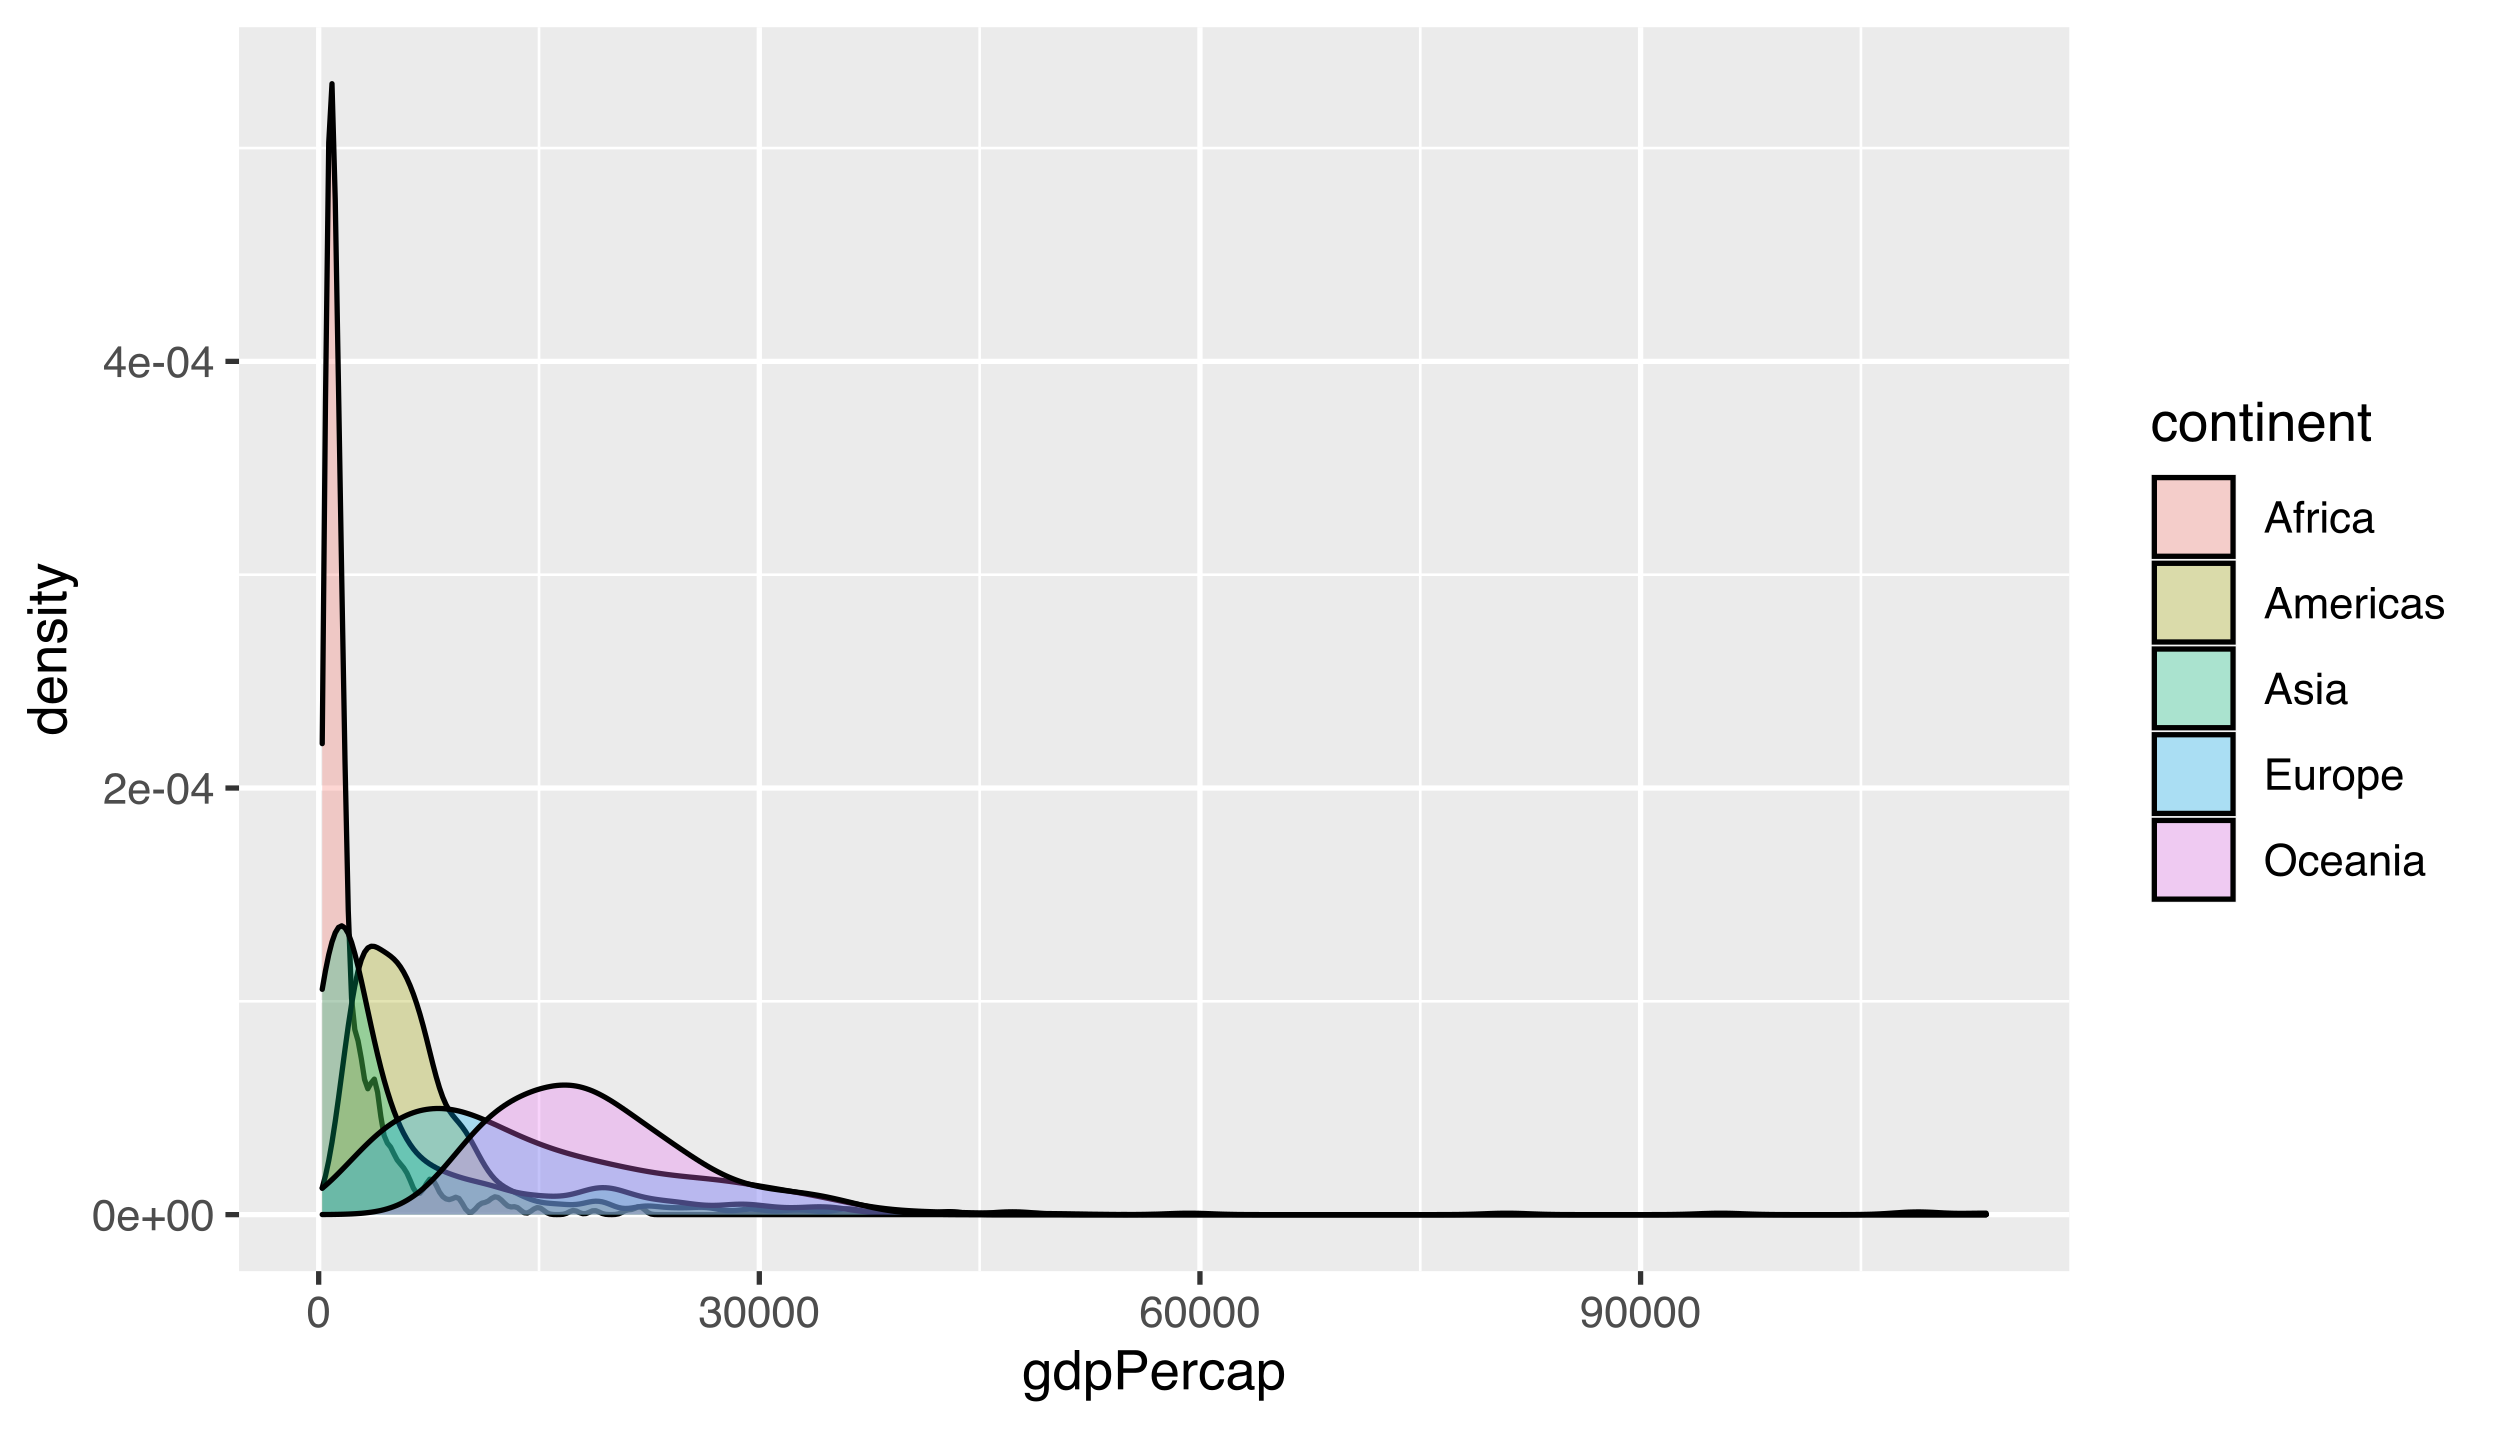 <?xml version="1.0" encoding="UTF-8"?>
<svg xmlns="http://www.w3.org/2000/svg" xmlns:xlink="http://www.w3.org/1999/xlink" width="504pt" height="288pt" viewBox="0 0 504 288" version="1.1">
<defs>
<g>
<symbol overflow="visible" id="glyph0-0">
<path style="stroke:none;" d="M 0.281 0 L 0.281 -6.312 L 5.297 -6.312 L 5.297 0 Z M 4.5 -0.797 L 4.5 -5.516 L 1.078 -5.516 L 1.078 -0.797 Z M 4.5 -0.797 "/>
</symbol>
<symbol overflow="visible" id="glyph0-1">
<path style="stroke:none;" d="M 2.375 -6.156 C 3.176 -6.156 3.754 -5.828 4.109 -5.172 C 4.379 -4.66 4.516 -3.961 4.516 -3.078 C 4.516 -2.242 4.391 -1.555 4.141 -1.016 C 3.785 -0.223 3.195 0.172 2.375 0.172 C 1.633 0.172 1.082 -0.148 0.719 -0.797 C 0.426 -1.328 0.281 -2.047 0.281 -2.953 C 0.281 -3.648 0.367 -4.25 0.547 -4.75 C 0.879 -5.688 1.488 -6.156 2.375 -6.156 Z M 2.375 -0.531 C 2.77 -0.531 3.086 -0.707 3.328 -1.062 C 3.566 -1.426 3.688 -2.086 3.688 -3.047 C 3.688 -3.754 3.598 -4.332 3.422 -4.781 C 3.254 -5.227 2.922 -5.453 2.422 -5.453 C 1.973 -5.453 1.641 -5.238 1.422 -4.812 C 1.211 -4.383 1.109 -3.754 1.109 -2.922 C 1.109 -2.297 1.176 -1.789 1.312 -1.406 C 1.52 -0.82 1.875 -0.531 2.375 -0.531 Z M 2.375 -0.531 "/>
</symbol>
<symbol overflow="visible" id="glyph0-2">
<path style="stroke:none;" d="M 2.484 -4.703 C 2.805 -4.703 3.117 -4.625 3.422 -4.469 C 3.734 -4.32 3.969 -4.125 4.125 -3.875 C 4.281 -3.645 4.383 -3.375 4.438 -3.062 C 4.488 -2.852 4.516 -2.516 4.516 -2.047 L 1.141 -2.047 C 1.148 -1.586 1.258 -1.211 1.469 -0.922 C 1.676 -0.641 1.992 -0.5 2.422 -0.5 C 2.828 -0.5 3.148 -0.633 3.391 -0.906 C 3.523 -1.062 3.625 -1.238 3.688 -1.438 L 4.453 -1.438 C 4.43 -1.27 4.363 -1.082 4.25 -0.875 C 4.133 -0.664 4.004 -0.5 3.859 -0.375 C 3.629 -0.145 3.344 0.008 3 0.094 C 2.812 0.133 2.598 0.156 2.359 0.156 C 1.785 0.156 1.301 -0.051 0.906 -0.469 C 0.508 -0.883 0.312 -1.469 0.312 -2.219 C 0.312 -2.945 0.508 -3.539 0.906 -4 C 1.312 -4.469 1.836 -4.703 2.484 -4.703 Z M 3.719 -2.672 C 3.688 -3.004 3.613 -3.27 3.5 -3.469 C 3.281 -3.844 2.926 -4.031 2.438 -4.031 C 2.082 -4.031 1.785 -3.898 1.547 -3.641 C 1.305 -3.391 1.176 -3.066 1.156 -2.672 Z M 2.406 -4.719 Z M 2.406 -4.719 "/>
</symbol>
<symbol overflow="visible" id="glyph0-3">
<path style="stroke:none;" d="M 0.391 -1.875 L 0.391 -2.609 L 2.266 -2.609 L 2.266 -4.484 L 3 -4.484 L 3 -2.609 L 4.875 -2.609 L 4.875 -1.875 L 3 -1.875 L 3 0 L 2.266 0 L 2.266 -1.875 Z M 0.391 -1.875 "/>
</symbol>
<symbol overflow="visible" id="glyph0-4">
<path style="stroke:none;" d="M 0.281 0 C 0.301 -0.531 0.406 -0.988 0.594 -1.375 C 0.789 -1.77 1.164 -2.129 1.719 -2.453 L 2.547 -2.922 C 2.91 -3.141 3.164 -3.328 3.312 -3.484 C 3.551 -3.711 3.672 -3.984 3.672 -4.297 C 3.672 -4.648 3.562 -4.93 3.344 -5.141 C 3.133 -5.359 2.848 -5.469 2.484 -5.469 C 1.961 -5.469 1.598 -5.266 1.391 -4.859 C 1.285 -4.648 1.227 -4.352 1.219 -3.969 L 0.422 -3.969 C 0.43 -4.5 0.531 -4.938 0.719 -5.281 C 1.051 -5.875 1.645 -6.172 2.5 -6.172 C 3.195 -6.172 3.707 -5.977 4.031 -5.594 C 4.363 -5.219 4.531 -4.797 4.531 -4.328 C 4.531 -3.836 4.352 -3.414 4 -3.062 C 3.801 -2.863 3.441 -2.617 2.922 -2.328 L 2.344 -2 C 2.062 -1.844 1.836 -1.695 1.672 -1.562 C 1.391 -1.312 1.211 -1.035 1.141 -0.734 L 4.5 -0.734 L 4.5 0 Z M 0.281 0 "/>
</symbol>
<symbol overflow="visible" id="glyph0-5">
<path style="stroke:none;" d="M 0.359 -2.844 L 2.516 -2.844 L 2.516 -2.047 L 0.359 -2.047 Z M 0.359 -2.844 "/>
</symbol>
<symbol overflow="visible" id="glyph0-6">
<path style="stroke:none;" d="M 2.906 -2.172 L 2.906 -4.969 L 0.938 -2.172 Z M 2.922 0 L 2.922 -1.5 L 0.219 -1.5 L 0.219 -2.266 L 3.047 -6.172 L 3.688 -6.172 L 3.688 -2.172 L 4.594 -2.172 L 4.594 -1.5 L 3.688 -1.5 L 3.688 0 Z M 2.922 0 "/>
</symbol>
<symbol overflow="visible" id="glyph0-7">
<path style="stroke:none;" d="M 2.281 0.172 C 1.551 0.172 1.02 -0.023 0.688 -0.422 C 0.363 -0.828 0.203 -1.316 0.203 -1.891 L 1.016 -1.891 C 1.047 -1.492 1.117 -1.203 1.234 -1.016 C 1.441 -0.691 1.805 -0.531 2.328 -0.531 C 2.734 -0.531 3.055 -0.641 3.297 -0.859 C 3.547 -1.078 3.672 -1.359 3.672 -1.703 C 3.672 -2.129 3.539 -2.426 3.281 -2.594 C 3.031 -2.758 2.672 -2.844 2.203 -2.844 C 2.148 -2.844 2.098 -2.844 2.047 -2.844 C 1.992 -2.844 1.941 -2.844 1.891 -2.844 L 1.891 -3.516 C 1.973 -3.516 2.039 -3.508 2.094 -3.5 C 2.145 -3.5 2.203 -3.5 2.266 -3.5 C 2.555 -3.5 2.797 -3.547 2.984 -3.641 C 3.305 -3.797 3.469 -4.082 3.469 -4.5 C 3.469 -4.801 3.359 -5.035 3.141 -5.203 C 2.922 -5.367 2.672 -5.453 2.391 -5.453 C 1.867 -5.453 1.508 -5.281 1.312 -4.938 C 1.207 -4.75 1.145 -4.477 1.125 -4.125 L 0.359 -4.125 C 0.359 -4.582 0.453 -4.973 0.641 -5.297 C 0.953 -5.867 1.504 -6.156 2.297 -6.156 C 2.93 -6.156 3.422 -6.016 3.766 -5.734 C 4.109 -5.461 4.281 -5.062 4.281 -4.531 C 4.281 -4.145 4.176 -3.836 3.969 -3.609 C 3.844 -3.461 3.68 -3.348 3.484 -3.266 C 3.805 -3.172 4.055 -3 4.234 -2.75 C 4.422 -2.5 4.516 -2.191 4.516 -1.828 C 4.516 -1.234 4.316 -0.75 3.922 -0.375 C 3.535 -0.008 2.988 0.172 2.281 0.172 Z M 2.281 0.172 "/>
</symbol>
<symbol overflow="visible" id="glyph0-8">
<path style="stroke:none;" d="M 2.578 -6.172 C 3.266 -6.172 3.742 -5.992 4.016 -5.641 C 4.285 -5.285 4.422 -4.922 4.422 -4.547 L 3.656 -4.547 C 3.602 -4.785 3.531 -4.973 3.438 -5.109 C 3.25 -5.367 2.961 -5.5 2.578 -5.5 C 2.148 -5.5 1.805 -5.297 1.547 -4.891 C 1.297 -4.492 1.156 -3.926 1.125 -3.188 C 1.301 -3.445 1.523 -3.641 1.797 -3.766 C 2.047 -3.879 2.32 -3.938 2.625 -3.938 C 3.133 -3.938 3.582 -3.77 3.969 -3.438 C 4.352 -3.113 4.547 -2.625 4.547 -1.969 C 4.547 -1.414 4.363 -0.922 4 -0.484 C 3.633 -0.055 3.117 0.156 2.453 0.156 C 1.867 0.156 1.367 -0.062 0.953 -0.5 C 0.535 -0.938 0.328 -1.672 0.328 -2.703 C 0.328 -3.461 0.422 -4.109 0.609 -4.641 C 0.961 -5.66 1.617 -6.172 2.578 -6.172 Z M 2.516 -0.531 C 2.922 -0.531 3.223 -0.664 3.422 -0.938 C 3.629 -1.207 3.734 -1.531 3.734 -1.906 C 3.734 -2.219 3.641 -2.516 3.453 -2.797 C 3.273 -3.086 2.953 -3.234 2.484 -3.234 C 2.148 -3.234 1.859 -3.125 1.609 -2.906 C 1.359 -2.688 1.234 -2.352 1.234 -1.906 C 1.234 -1.52 1.344 -1.191 1.562 -0.922 C 1.789 -0.66 2.109 -0.531 2.516 -0.531 Z M 2.516 -0.531 "/>
</symbol>
<symbol overflow="visible" id="glyph0-9">
<path style="stroke:none;" d="M 1.172 -1.484 C 1.191 -1.055 1.352 -0.758 1.656 -0.594 C 1.82 -0.508 2 -0.469 2.188 -0.469 C 2.562 -0.469 2.879 -0.617 3.141 -0.922 C 3.398 -1.234 3.582 -1.863 3.688 -2.812 C 3.52 -2.539 3.305 -2.348 3.047 -2.234 C 2.797 -2.129 2.523 -2.078 2.234 -2.078 C 1.641 -2.078 1.172 -2.258 0.828 -2.625 C 0.484 -2.988 0.312 -3.461 0.312 -4.047 C 0.312 -4.609 0.477 -5.098 0.812 -5.516 C 1.156 -5.941 1.66 -6.156 2.328 -6.156 C 3.223 -6.156 3.844 -5.754 4.188 -4.953 C 4.375 -4.504 4.469 -3.945 4.469 -3.281 C 4.469 -2.531 4.352 -1.863 4.125 -1.281 C 3.75 -0.312 3.113 0.172 2.219 0.172 C 1.625 0.172 1.172 0.016 0.859 -0.297 C 0.547 -0.609 0.391 -1.004 0.391 -1.484 Z M 2.344 -2.75 C 2.645 -2.75 2.922 -2.848 3.172 -3.047 C 3.43 -3.254 3.562 -3.609 3.562 -4.109 C 3.562 -4.566 3.445 -4.906 3.219 -5.125 C 2.988 -5.344 2.695 -5.453 2.344 -5.453 C 1.969 -5.453 1.664 -5.32 1.438 -5.062 C 1.219 -4.812 1.109 -4.477 1.109 -4.062 C 1.109 -3.656 1.207 -3.332 1.406 -3.094 C 1.602 -2.863 1.914 -2.75 2.344 -2.75 Z M 2.344 -2.75 "/>
</symbol>
<symbol overflow="visible" id="glyph0-10">
<path style="stroke:none;" d="M 3.906 -2.578 L 2.953 -5.375 L 1.938 -2.578 Z M 2.5 -6.312 L 3.469 -6.312 L 5.766 0 L 4.828 0 L 4.188 -1.891 L 1.688 -1.891 L 1 0 L 0.125 0 Z M 2.5 -6.312 "/>
</symbol>
<symbol overflow="visible" id="glyph0-11">
<path style="stroke:none;" d="M 0.766 -5.297 C 0.773 -5.617 0.828 -5.852 0.922 -6 C 1.109 -6.27 1.457 -6.406 1.969 -6.406 C 2.02 -6.406 2.07 -6.398 2.125 -6.391 C 2.176 -6.391 2.234 -6.391 2.297 -6.391 L 2.297 -5.672 C 2.211 -5.68 2.156 -5.688 2.125 -5.688 C 2.094 -5.688 2.055 -5.688 2.016 -5.688 C 1.785 -5.688 1.645 -5.625 1.594 -5.5 C 1.551 -5.383 1.531 -5.078 1.531 -4.578 L 2.297 -4.578 L 2.297 -3.969 L 1.531 -3.969 L 1.531 0 L 0.766 0 L 0.766 -3.969 L 0.125 -3.969 L 0.125 -4.578 L 0.766 -4.578 Z M 0.766 -5.297 "/>
</symbol>
<symbol overflow="visible" id="glyph0-12">
<path style="stroke:none;" d="M 0.594 -4.594 L 1.328 -4.594 L 1.328 -3.812 C 1.379 -3.957 1.523 -4.141 1.766 -4.359 C 2.004 -4.586 2.273 -4.703 2.578 -4.703 C 2.586 -4.703 2.609 -4.695 2.641 -4.688 C 2.68 -4.688 2.742 -4.688 2.828 -4.688 L 2.828 -3.859 C 2.773 -3.867 2.727 -3.875 2.688 -3.875 C 2.656 -3.883 2.617 -3.891 2.578 -3.891 C 2.18 -3.891 1.879 -3.766 1.672 -3.516 C 1.461 -3.266 1.359 -2.973 1.359 -2.641 L 1.359 0 L 0.594 0 Z M 0.594 -4.594 "/>
</symbol>
<symbol overflow="visible" id="glyph0-13">
<path style="stroke:none;" d="M 0.562 -4.578 L 1.359 -4.578 L 1.359 0 L 0.562 0 Z M 0.562 -6.312 L 1.359 -6.312 L 1.359 -5.438 L 0.562 -5.438 Z M 0.562 -6.312 "/>
</symbol>
<symbol overflow="visible" id="glyph0-14">
<path style="stroke:none;" d="M 2.344 -4.734 C 2.863 -4.734 3.285 -4.609 3.609 -4.359 C 3.93 -4.109 4.125 -3.672 4.188 -3.047 L 3.438 -3.047 C 3.395 -3.336 3.289 -3.578 3.125 -3.766 C 2.957 -3.953 2.695 -4.047 2.344 -4.047 C 1.852 -4.047 1.5 -3.801 1.281 -3.312 C 1.145 -3.008 1.078 -2.629 1.078 -2.172 C 1.078 -1.703 1.172 -1.312 1.359 -1 C 1.555 -0.688 1.867 -0.531 2.297 -0.531 C 2.609 -0.531 2.859 -0.625 3.047 -0.812 C 3.234 -1.008 3.363 -1.281 3.438 -1.625 L 4.188 -1.625 C 4.102 -1.02 3.891 -0.57 3.547 -0.281 C 3.203 0 2.766 0.141 2.234 0.141 C 1.629 0.141 1.145 -0.078 0.781 -0.516 C 0.426 -0.961 0.25 -1.516 0.25 -2.172 C 0.25 -2.984 0.445 -3.613 0.844 -4.062 C 1.238 -4.508 1.738 -4.734 2.344 -4.734 Z M 2.219 -4.719 Z M 2.219 -4.719 "/>
</symbol>
<symbol overflow="visible" id="glyph0-15">
<path style="stroke:none;" d="M 1.156 -1.219 C 1.156 -1 1.238 -0.82 1.406 -0.688 C 1.57 -0.562 1.766 -0.5 1.984 -0.5 C 2.254 -0.5 2.52 -0.562 2.781 -0.688 C 3.207 -0.895 3.422 -1.238 3.422 -1.719 L 3.422 -2.344 C 3.328 -2.281 3.203 -2.227 3.047 -2.188 C 2.898 -2.145 2.754 -2.117 2.609 -2.109 L 2.141 -2.047 C 1.867 -2.004 1.66 -1.945 1.516 -1.875 C 1.273 -1.738 1.156 -1.52 1.156 -1.219 Z M 3.031 -2.781 C 3.207 -2.812 3.328 -2.891 3.391 -3.016 C 3.422 -3.078 3.438 -3.176 3.438 -3.312 C 3.438 -3.57 3.344 -3.758 3.156 -3.875 C 2.969 -4 2.703 -4.062 2.359 -4.062 C 1.953 -4.062 1.664 -3.953 1.5 -3.734 C 1.406 -3.609 1.344 -3.43 1.312 -3.203 L 0.594 -3.203 C 0.602 -3.766 0.785 -4.156 1.141 -4.375 C 1.492 -4.602 1.906 -4.719 2.375 -4.719 C 2.914 -4.719 3.352 -4.613 3.688 -4.406 C 4.02 -4.195 4.188 -3.875 4.188 -3.438 L 4.188 -0.797 C 4.188 -0.711 4.203 -0.645 4.234 -0.594 C 4.273 -0.551 4.348 -0.531 4.453 -0.531 C 4.484 -0.531 4.52 -0.531 4.562 -0.531 C 4.602 -0.531 4.648 -0.535 4.703 -0.547 L 4.703 0.016 C 4.578 0.055 4.484 0.078 4.422 0.078 C 4.359 0.086 4.273 0.094 4.172 0.094 C 3.898 0.094 3.707 0 3.594 -0.188 C 3.531 -0.281 3.484 -0.422 3.453 -0.609 C 3.297 -0.398 3.07 -0.219 2.781 -0.062 C 2.488 0.082 2.16 0.156 1.797 0.156 C 1.367 0.156 1.02 0.023 0.75 -0.234 C 0.488 -0.492 0.359 -0.816 0.359 -1.203 C 0.359 -1.629 0.488 -1.957 0.75 -2.188 C 1.02 -2.426 1.367 -2.578 1.797 -2.641 Z M 2.391 -4.719 Z M 2.391 -4.719 "/>
</symbol>
<symbol overflow="visible" id="glyph0-16">
<path style="stroke:none;" d="M 0.562 -4.594 L 1.328 -4.594 L 1.328 -3.953 C 1.516 -4.172 1.68 -4.332 1.828 -4.438 C 2.086 -4.613 2.379 -4.703 2.703 -4.703 C 3.066 -4.703 3.359 -4.613 3.578 -4.438 C 3.703 -4.332 3.816 -4.18 3.922 -3.984 C 4.098 -4.223 4.301 -4.398 4.531 -4.516 C 4.758 -4.641 5.02 -4.703 5.312 -4.703 C 5.926 -4.703 6.348 -4.477 6.578 -4.031 C 6.691 -3.789 6.75 -3.469 6.75 -3.062 L 6.75 0 L 5.953 0 L 5.953 -3.203 C 5.953 -3.504 5.875 -3.711 5.719 -3.828 C 5.57 -3.941 5.383 -4 5.156 -4 C 4.852 -4 4.594 -3.895 4.375 -3.688 C 4.156 -3.488 4.047 -3.148 4.047 -2.672 L 4.047 0 L 3.266 0 L 3.266 -3 C 3.266 -3.312 3.227 -3.539 3.156 -3.688 C 3.039 -3.895 2.82 -4 2.5 -4 C 2.207 -4 1.941 -3.883 1.703 -3.656 C 1.461 -3.438 1.344 -3.031 1.344 -2.438 L 1.344 0 L 0.562 0 Z M 0.562 -4.594 "/>
</symbol>
<symbol overflow="visible" id="glyph0-17">
<path style="stroke:none;" d="M 1.031 -1.438 C 1.051 -1.188 1.113 -0.988 1.219 -0.844 C 1.414 -0.602 1.754 -0.484 2.234 -0.484 C 2.516 -0.484 2.766 -0.539 2.984 -0.656 C 3.203 -0.781 3.312 -0.973 3.312 -1.234 C 3.312 -1.43 3.223 -1.582 3.047 -1.688 C 2.941 -1.75 2.723 -1.82 2.391 -1.906 L 1.781 -2.062 C 1.383 -2.164 1.094 -2.273 0.906 -2.391 C 0.57 -2.598 0.406 -2.891 0.406 -3.266 C 0.406 -3.691 0.562 -4.039 0.875 -4.312 C 1.195 -4.582 1.617 -4.719 2.141 -4.719 C 2.836 -4.719 3.336 -4.516 3.641 -4.109 C 3.836 -3.848 3.93 -3.57 3.922 -3.281 L 3.203 -3.281 C 3.18 -3.457 3.117 -3.613 3.016 -3.75 C 2.836 -3.957 2.531 -4.062 2.094 -4.062 C 1.801 -4.062 1.578 -4.004 1.422 -3.891 C 1.273 -3.773 1.203 -3.629 1.203 -3.453 C 1.203 -3.254 1.301 -3.094 1.5 -2.969 C 1.613 -2.895 1.781 -2.832 2 -2.781 L 2.516 -2.656 C 3.066 -2.52 3.438 -2.391 3.625 -2.266 C 3.926 -2.066 4.078 -1.754 4.078 -1.328 C 4.078 -0.922 3.922 -0.566 3.609 -0.266 C 3.305 0.023 2.832 0.172 2.188 0.172 C 1.508 0.172 1.023 0.02 0.734 -0.281 C 0.453 -0.594 0.301 -0.977 0.281 -1.438 Z M 2.172 -4.719 Z M 2.172 -4.719 "/>
</symbol>
<symbol overflow="visible" id="glyph0-18">
<path style="stroke:none;" d="M 0.75 -6.312 L 5.359 -6.312 L 5.359 -5.531 L 1.578 -5.531 L 1.578 -3.625 L 5.062 -3.625 L 5.062 -2.891 L 1.578 -2.891 L 1.578 -0.75 L 5.422 -0.75 L 5.422 0 L 0.75 0 Z M 3.078 -6.312 Z M 3.078 -6.312 "/>
</symbol>
<symbol overflow="visible" id="glyph0-19">
<path style="stroke:none;" d="M 1.344 -4.594 L 1.344 -1.547 C 1.344 -1.305 1.379 -1.113 1.453 -0.969 C 1.586 -0.695 1.844 -0.562 2.219 -0.562 C 2.758 -0.562 3.125 -0.801 3.312 -1.281 C 3.426 -1.539 3.484 -1.895 3.484 -2.344 L 3.484 -4.594 L 4.25 -4.594 L 4.25 0 L 3.516 0 L 3.531 -0.672 C 3.426 -0.504 3.301 -0.359 3.156 -0.234 C 2.863 0.004 2.504 0.125 2.078 0.125 C 1.422 0.125 0.977 -0.094 0.75 -0.531 C 0.613 -0.77 0.547 -1.082 0.547 -1.469 L 0.547 -4.594 Z M 2.406 -4.719 Z M 2.406 -4.719 "/>
</symbol>
<symbol overflow="visible" id="glyph0-20">
<path style="stroke:none;" d="M 2.391 -0.5 C 2.898 -0.5 3.25 -0.691 3.438 -1.078 C 3.633 -1.461 3.734 -1.895 3.734 -2.375 C 3.734 -2.801 3.664 -3.148 3.531 -3.422 C 3.312 -3.848 2.938 -4.062 2.406 -4.062 C 1.926 -4.062 1.578 -3.879 1.359 -3.516 C 1.148 -3.16 1.047 -2.727 1.047 -2.219 C 1.047 -1.727 1.148 -1.316 1.359 -0.984 C 1.578 -0.66 1.922 -0.5 2.391 -0.5 Z M 2.422 -4.734 C 3.016 -4.734 3.516 -4.535 3.922 -4.141 C 4.336 -3.742 4.547 -3.16 4.547 -2.391 C 4.547 -1.648 4.363 -1.035 4 -0.547 C 3.633 -0.066 3.07 0.172 2.312 0.172 C 1.688 0.172 1.188 -0.039 0.812 -0.469 C 0.438 -0.895 0.25 -1.473 0.25 -2.203 C 0.25 -2.973 0.445 -3.586 0.844 -4.047 C 1.238 -4.504 1.766 -4.734 2.422 -4.734 Z M 2.391 -4.719 Z M 2.391 -4.719 "/>
</symbol>
<symbol overflow="visible" id="glyph0-21">
<path style="stroke:none;" d="M 2.516 -0.516 C 2.867 -0.516 3.164 -0.664 3.406 -0.969 C 3.645 -1.27 3.766 -1.723 3.766 -2.328 C 3.766 -2.691 3.711 -3.004 3.609 -3.266 C 3.41 -3.773 3.047 -4.031 2.516 -4.031 C 1.973 -4.031 1.602 -3.766 1.406 -3.234 C 1.301 -2.941 1.25 -2.578 1.25 -2.141 C 1.25 -1.785 1.301 -1.484 1.406 -1.234 C 1.602 -0.754 1.973 -0.516 2.516 -0.516 Z M 0.5 -4.578 L 1.266 -4.578 L 1.266 -3.969 C 1.41 -4.176 1.578 -4.336 1.766 -4.453 C 2.023 -4.629 2.332 -4.719 2.688 -4.719 C 3.207 -4.719 3.648 -4.516 4.016 -4.109 C 4.379 -3.711 4.562 -3.145 4.562 -2.406 C 4.562 -1.395 4.297 -0.676 3.766 -0.25 C 3.43 0.02 3.047 0.156 2.609 0.156 C 2.266 0.156 1.973 0.078 1.734 -0.078 C 1.598 -0.16 1.445 -0.305 1.281 -0.516 L 1.281 1.828 L 0.5 1.828 Z M 0.5 -4.578 "/>
</symbol>
<symbol overflow="visible" id="glyph0-22">
<path style="stroke:none;" d="M 3.391 -6.484 C 4.504 -6.484 5.332 -6.125 5.875 -5.406 C 6.289 -4.844 6.5 -4.129 6.5 -3.266 C 6.5 -2.316 6.258 -1.535 5.781 -0.922 C 5.219 -0.18 4.414 0.188 3.375 0.188 C 2.406 0.188 1.645 -0.133 1.094 -0.781 C 0.594 -1.395 0.344 -2.176 0.344 -3.125 C 0.344 -3.977 0.555 -4.707 0.984 -5.312 C 1.523 -6.094 2.328 -6.484 3.391 -6.484 Z M 3.484 -0.578 C 4.234 -0.578 4.773 -0.848 5.109 -1.391 C 5.453 -1.93 5.625 -2.551 5.625 -3.25 C 5.625 -3.988 5.426 -4.582 5.031 -5.031 C 4.645 -5.488 4.113 -5.719 3.438 -5.719 C 2.789 -5.719 2.258 -5.492 1.844 -5.047 C 1.438 -4.598 1.234 -3.938 1.234 -3.062 C 1.234 -2.363 1.41 -1.773 1.766 -1.297 C 2.117 -0.816 2.691 -0.578 3.484 -0.578 Z M 3.422 -6.484 Z M 3.422 -6.484 "/>
</symbol>
<symbol overflow="visible" id="glyph0-23">
<path style="stroke:none;" d="M 0.562 -4.594 L 1.297 -4.594 L 1.297 -3.953 C 1.516 -4.211 1.742 -4.398 1.984 -4.516 C 2.234 -4.641 2.508 -4.703 2.812 -4.703 C 3.457 -4.703 3.895 -4.473 4.125 -4.016 C 4.25 -3.766 4.312 -3.41 4.312 -2.953 L 4.312 0 L 3.531 0 L 3.531 -2.906 C 3.531 -3.176 3.488 -3.398 3.406 -3.578 C 3.27 -3.859 3.02 -4 2.656 -4 C 2.477 -4 2.328 -3.984 2.203 -3.953 C 1.992 -3.891 1.812 -3.766 1.656 -3.578 C 1.52 -3.422 1.43 -3.258 1.391 -3.094 C 1.359 -2.938 1.344 -2.707 1.344 -2.406 L 1.344 0 L 0.562 0 Z M 2.391 -4.719 Z M 2.391 -4.719 "/>
</symbol>
<symbol overflow="visible" id="glyph1-0">
<path style="stroke:none;" d="M 0.359 0 L 0.359 -7.891 L 6.625 -7.891 L 6.625 0 Z M 5.625 -0.984 L 5.625 -6.906 L 1.344 -6.906 L 1.344 -0.984 Z M 5.625 -0.984 "/>
</symbol>
<symbol overflow="visible" id="glyph1-1">
<path style="stroke:none;" d="M 2.734 -5.859 C 3.191 -5.859 3.586 -5.742 3.922 -5.516 C 4.098 -5.391 4.285 -5.207 4.484 -4.969 L 4.484 -5.703 L 5.375 -5.703 L 5.375 -0.469 C 5.375 0.258 5.266 0.836 5.047 1.266 C 4.648 2.047 3.895 2.438 2.781 2.438 C 2.156 2.438 1.629 2.297 1.203 2.016 C 0.785 1.734 0.551 1.301 0.5 0.719 L 1.484 0.719 C 1.535 0.969 1.629 1.164 1.766 1.312 C 1.984 1.531 2.328 1.641 2.797 1.641 C 3.535 1.641 4.02 1.375 4.25 0.844 C 4.383 0.539 4.445 -0.004 4.438 -0.797 C 4.25 -0.504 4.016 -0.285 3.734 -0.141 C 3.461 -0.004 3.109 0.062 2.672 0.062 C 2.047 0.062 1.5 -0.156 1.031 -0.594 C 0.562 -1.031 0.328 -1.758 0.328 -2.781 C 0.328 -3.75 0.562 -4.504 1.031 -5.047 C 1.5 -5.586 2.066 -5.859 2.734 -5.859 Z M 4.484 -2.906 C 4.484 -3.613 4.332 -4.141 4.031 -4.484 C 3.738 -4.828 3.367 -5 2.922 -5 C 2.234 -5 1.766 -4.68 1.516 -4.047 C 1.391 -3.703 1.328 -3.254 1.328 -2.703 C 1.328 -2.055 1.457 -1.562 1.719 -1.219 C 1.977 -0.883 2.332 -0.719 2.781 -0.719 C 3.469 -0.719 3.957 -1.031 4.25 -1.656 C 4.406 -2.008 4.484 -2.426 4.484 -2.906 Z M 2.859 -5.891 Z M 2.859 -5.891 "/>
</symbol>
<symbol overflow="visible" id="glyph1-2">
<path style="stroke:none;" d="M 1.328 -2.812 C 1.328 -2.195 1.457 -1.68 1.719 -1.266 C 1.977 -0.848 2.395 -0.641 2.969 -0.641 C 3.414 -0.641 3.781 -0.832 4.062 -1.219 C 4.352 -1.602 4.5 -2.156 4.5 -2.875 C 4.5 -3.602 4.348 -4.141 4.047 -4.484 C 3.754 -4.836 3.391 -5.016 2.953 -5.016 C 2.473 -5.016 2.082 -4.828 1.781 -4.453 C 1.477 -4.078 1.328 -3.531 1.328 -2.812 Z M 2.781 -5.859 C 3.219 -5.859 3.586 -5.766 3.891 -5.578 C 4.055 -5.473 4.25 -5.285 4.469 -5.016 L 4.469 -7.922 L 5.391 -7.922 L 5.391 0 L 4.531 0 L 4.531 -0.797 C 4.301 -0.441 4.031 -0.188 3.719 -0.031 C 3.414 0.125 3.066 0.203 2.672 0.203 C 2.023 0.203 1.469 -0.062 1 -0.594 C 0.531 -1.133 0.297 -1.852 0.297 -2.75 C 0.297 -3.594 0.508 -4.32 0.938 -4.938 C 1.363 -5.551 1.977 -5.859 2.781 -5.859 Z M 2.781 -5.859 "/>
</symbol>
<symbol overflow="visible" id="glyph1-3">
<path style="stroke:none;" d="M 3.141 -0.656 C 3.586 -0.656 3.957 -0.844 4.25 -1.219 C 4.551 -1.594 4.703 -2.156 4.703 -2.906 C 4.703 -3.363 4.641 -3.758 4.516 -4.094 C 4.266 -4.727 3.805 -5.047 3.141 -5.047 C 2.461 -5.047 2.004 -4.711 1.766 -4.047 C 1.629 -3.68 1.562 -3.223 1.562 -2.672 C 1.562 -2.234 1.629 -1.859 1.766 -1.547 C 2.016 -0.953 2.473 -0.656 3.141 -0.656 Z M 0.641 -5.719 L 1.578 -5.719 L 1.578 -4.969 C 1.766 -5.227 1.973 -5.426 2.203 -5.562 C 2.535 -5.781 2.922 -5.891 3.359 -5.891 C 4.004 -5.891 4.555 -5.641 5.016 -5.141 C 5.473 -4.641 5.703 -3.926 5.703 -3 C 5.703 -1.75 5.375 -0.852 4.719 -0.312 C 4.301 0.02 3.816 0.188 3.266 0.188 C 2.828 0.188 2.461 0.094 2.172 -0.094 C 2.004 -0.195 1.812 -0.379 1.594 -0.641 L 1.594 2.297 L 0.641 2.297 Z M 0.641 -5.719 "/>
</symbol>
<symbol overflow="visible" id="glyph1-4">
<path style="stroke:none;" d="M 0.938 -7.891 L 4.484 -7.891 C 5.191 -7.891 5.758 -7.691 6.188 -7.297 C 6.613 -6.898 6.828 -6.344 6.828 -5.625 C 6.828 -5.008 6.633 -4.473 6.25 -4.016 C 5.875 -3.555 5.285 -3.328 4.484 -3.328 L 2.016 -3.328 L 2.016 0 L 0.938 0 Z M 5.75 -5.625 C 5.75 -6.207 5.535 -6.602 5.109 -6.812 C 4.867 -6.914 4.547 -6.969 4.141 -6.969 L 2.016 -6.969 L 2.016 -4.234 L 4.141 -4.234 C 4.617 -4.234 5.004 -4.332 5.297 -4.531 C 5.598 -4.738 5.75 -5.102 5.75 -5.625 Z M 5.75 -5.625 "/>
</symbol>
<symbol overflow="visible" id="glyph1-5">
<path style="stroke:none;" d="M 3.109 -5.875 C 3.516 -5.875 3.906 -5.781 4.281 -5.594 C 4.664 -5.406 4.961 -5.156 5.172 -4.844 C 5.359 -4.562 5.484 -4.223 5.547 -3.828 C 5.609 -3.566 5.641 -3.145 5.641 -2.562 L 1.422 -2.562 C 1.441 -1.977 1.578 -1.508 1.828 -1.156 C 2.086 -0.812 2.488 -0.641 3.031 -0.641 C 3.539 -0.641 3.945 -0.805 4.25 -1.141 C 4.414 -1.328 4.535 -1.551 4.609 -1.812 L 5.562 -1.812 C 5.531 -1.594 5.441 -1.352 5.297 -1.094 C 5.16 -0.832 5.004 -0.625 4.828 -0.469 C 4.535 -0.176 4.176 0.02 3.75 0.125 C 3.508 0.176 3.242 0.203 2.953 0.203 C 2.234 0.203 1.625 -0.055 1.125 -0.578 C 0.633 -1.098 0.391 -1.828 0.391 -2.766 C 0.391 -3.691 0.641 -4.441 1.141 -5.016 C 1.641 -5.586 2.297 -5.875 3.109 -5.875 Z M 4.641 -3.328 C 4.609 -3.754 4.52 -4.094 4.375 -4.344 C 4.102 -4.801 3.66 -5.031 3.047 -5.031 C 2.598 -5.031 2.223 -4.867 1.922 -4.547 C 1.629 -4.234 1.473 -3.828 1.453 -3.328 Z M 3.016 -5.891 Z M 3.016 -5.891 "/>
</symbol>
<symbol overflow="visible" id="glyph1-6">
<path style="stroke:none;" d="M 0.734 -5.75 L 1.656 -5.75 L 1.656 -4.766 C 1.727 -4.953 1.91 -5.18 2.203 -5.453 C 2.492 -5.734 2.832 -5.875 3.219 -5.875 C 3.238 -5.875 3.27 -5.875 3.312 -5.875 C 3.352 -5.875 3.426 -5.867 3.531 -5.859 L 3.531 -4.828 C 3.477 -4.836 3.426 -4.844 3.375 -4.844 C 3.32 -4.852 3.27 -4.859 3.219 -4.859 C 2.727 -4.859 2.352 -4.703 2.094 -4.391 C 1.832 -4.078 1.703 -3.719 1.703 -3.312 L 1.703 0 L 0.734 0 Z M 0.734 -5.75 "/>
</symbol>
<symbol overflow="visible" id="glyph1-7">
<path style="stroke:none;" d="M 2.922 -5.922 C 3.578 -5.922 4.109 -5.758 4.516 -5.438 C 4.922 -5.125 5.164 -4.582 5.25 -3.812 L 4.297 -3.812 C 4.242 -4.164 4.113 -4.457 3.906 -4.688 C 3.707 -4.926 3.379 -5.047 2.922 -5.047 C 2.305 -5.047 1.867 -4.75 1.609 -4.156 C 1.43 -3.758 1.344 -3.273 1.344 -2.703 C 1.344 -2.129 1.461 -1.645 1.703 -1.25 C 1.953 -0.852 2.336 -0.656 2.859 -0.656 C 3.266 -0.656 3.582 -0.773 3.812 -1.016 C 4.051 -1.266 4.211 -1.602 4.297 -2.031 L 5.25 -2.031 C 5.133 -1.27 4.863 -0.711 4.438 -0.359 C 4.008 -0.004 3.457 0.172 2.781 0.172 C 2.031 0.172 1.43 -0.102 0.984 -0.656 C 0.535 -1.207 0.312 -1.895 0.312 -2.719 C 0.312 -3.727 0.555 -4.516 1.047 -5.078 C 1.535 -5.641 2.16 -5.922 2.922 -5.922 Z M 2.781 -5.891 Z M 2.781 -5.891 "/>
</symbol>
<symbol overflow="visible" id="glyph1-8">
<path style="stroke:none;" d="M 1.453 -1.531 C 1.453 -1.25 1.551 -1.023 1.75 -0.859 C 1.957 -0.703 2.203 -0.625 2.484 -0.625 C 2.816 -0.625 3.145 -0.703 3.469 -0.859 C 4.008 -1.117 4.281 -1.551 4.281 -2.156 L 4.281 -2.922 C 4.156 -2.848 4 -2.785 3.812 -2.734 C 3.633 -2.691 3.453 -2.656 3.266 -2.625 L 2.688 -2.562 C 2.332 -2.508 2.066 -2.438 1.891 -2.344 C 1.598 -2.164 1.453 -1.895 1.453 -1.531 Z M 3.797 -3.484 C 4.016 -3.516 4.16 -3.609 4.234 -3.766 C 4.273 -3.848 4.297 -3.973 4.297 -4.141 C 4.297 -4.461 4.176 -4.695 3.938 -4.844 C 3.707 -5 3.375 -5.078 2.938 -5.078 C 2.438 -5.078 2.082 -4.941 1.875 -4.672 C 1.75 -4.516 1.672 -4.289 1.641 -4 L 0.734 -4 C 0.754 -4.707 0.984 -5.195 1.422 -5.469 C 1.867 -5.75 2.383 -5.891 2.969 -5.891 C 3.645 -5.891 4.191 -5.758 4.609 -5.5 C 5.035 -5.25 5.25 -4.848 5.25 -4.297 L 5.25 -0.984 C 5.25 -0.891 5.266 -0.812 5.297 -0.75 C 5.336 -0.688 5.426 -0.656 5.562 -0.656 C 5.602 -0.656 5.648 -0.656 5.703 -0.656 C 5.766 -0.664 5.82 -0.676 5.875 -0.688 L 5.875 0.031 C 5.727 0.07 5.613 0.098 5.531 0.109 C 5.457 0.117 5.352 0.125 5.219 0.125 C 4.883 0.125 4.641 0.004 4.484 -0.234 C 4.41 -0.359 4.359 -0.535 4.328 -0.766 C 4.129 -0.504 3.844 -0.281 3.469 -0.094 C 3.102 0.094 2.695 0.188 2.25 0.188 C 1.719 0.188 1.281 0.023 0.938 -0.297 C 0.602 -0.617 0.438 -1.023 0.438 -1.516 C 0.438 -2.047 0.602 -2.457 0.938 -2.75 C 1.27 -3.039 1.707 -3.223 2.25 -3.297 Z M 2.984 -5.891 Z M 2.984 -5.891 "/>
</symbol>
<symbol overflow="visible" id="glyph1-9">
<path style="stroke:none;" d="M 2.984 -0.625 C 3.629 -0.625 4.07 -0.863 4.312 -1.344 C 4.551 -1.832 4.672 -2.375 4.672 -2.969 C 4.672 -3.508 4.582 -3.945 4.406 -4.281 C 4.133 -4.812 3.664 -5.078 3 -5.078 C 2.406 -5.078 1.973 -4.848 1.703 -4.391 C 1.441 -3.941 1.312 -3.398 1.312 -2.766 C 1.312 -2.148 1.441 -1.641 1.703 -1.234 C 1.973 -0.828 2.398 -0.625 2.984 -0.625 Z M 3.031 -5.922 C 3.77 -5.922 4.395 -5.672 4.906 -5.172 C 5.414 -4.68 5.672 -3.957 5.672 -3 C 5.672 -2.07 5.445 -1.305 5 -0.703 C 4.551 -0.098 3.852 0.203 2.906 0.203 C 2.113 0.203 1.484 -0.062 1.016 -0.594 C 0.547 -1.125 0.312 -1.844 0.312 -2.75 C 0.312 -3.719 0.555 -4.488 1.047 -5.062 C 1.535 -5.633 2.195 -5.922 3.031 -5.922 Z M 3 -5.891 Z M 3 -5.891 "/>
</symbol>
<symbol overflow="visible" id="glyph1-10">
<path style="stroke:none;" d="M 0.703 -5.75 L 1.625 -5.75 L 1.625 -4.938 C 1.895 -5.27 2.18 -5.508 2.484 -5.656 C 2.797 -5.801 3.133 -5.875 3.5 -5.875 C 4.32 -5.875 4.875 -5.594 5.156 -5.031 C 5.312 -4.719 5.391 -4.27 5.391 -3.688 L 5.391 0 L 4.422 0 L 4.422 -3.625 C 4.422 -3.977 4.367 -4.258 4.266 -4.469 C 4.086 -4.832 3.773 -5.016 3.328 -5.016 C 3.098 -5.016 2.91 -4.988 2.766 -4.938 C 2.492 -4.863 2.258 -4.707 2.062 -4.469 C 1.906 -4.281 1.801 -4.082 1.75 -3.875 C 1.695 -3.676 1.672 -3.391 1.672 -3.016 L 1.672 0 L 0.703 0 Z M 2.984 -5.891 Z M 2.984 -5.891 "/>
</symbol>
<symbol overflow="visible" id="glyph1-11">
<path style="stroke:none;" d="M 0.906 -7.359 L 1.875 -7.359 L 1.875 -5.75 L 2.797 -5.75 L 2.797 -4.969 L 1.875 -4.969 L 1.875 -1.203 C 1.875 -1.004 1.941 -0.875 2.078 -0.812 C 2.16 -0.77 2.285 -0.75 2.453 -0.75 C 2.504 -0.75 2.555 -0.75 2.609 -0.75 C 2.66 -0.75 2.723 -0.754 2.797 -0.766 L 2.797 0 C 2.68 0.031 2.562 0.051 2.438 0.062 C 2.32 0.082 2.195 0.094 2.062 0.094 C 1.613 0.094 1.305 -0.02 1.141 -0.25 C 0.984 -0.488 0.906 -0.789 0.906 -1.156 L 0.906 -4.969 L 0.125 -4.969 L 0.125 -5.75 L 0.906 -5.75 Z M 0.906 -7.359 "/>
</symbol>
<symbol overflow="visible" id="glyph1-12">
<path style="stroke:none;" d="M 0.703 -5.719 L 1.688 -5.719 L 1.688 0 L 0.703 0 Z M 0.703 -7.891 L 1.688 -7.891 L 1.688 -6.797 L 0.703 -6.797 Z M 0.703 -7.891 "/>
</symbol>
<symbol overflow="visible" id="glyph2-0">
<path style="stroke:none;" d="M 0 -0.359 L -7.891 -0.359 L -7.891 -6.625 L 0 -6.625 Z M -0.984 -5.625 L -6.906 -5.625 L -6.906 -1.344 L -0.984 -1.344 Z M -0.984 -5.625 "/>
</symbol>
<symbol overflow="visible" id="glyph2-1">
<path style="stroke:none;" d="M -2.812 -1.328 C -2.195 -1.328 -1.68 -1.457 -1.266 -1.719 C -0.848 -1.977 -0.641 -2.395 -0.641 -2.969 C -0.641 -3.414 -0.832 -3.781 -1.219 -4.062 C -1.602 -4.352 -2.156 -4.5 -2.875 -4.5 C -3.602 -4.5 -4.141 -4.348 -4.484 -4.047 C -4.836 -3.754 -5.016 -3.391 -5.016 -2.953 C -5.016 -2.473 -4.828 -2.082 -4.453 -1.781 C -4.078 -1.477 -3.531 -1.328 -2.812 -1.328 Z M -5.859 -2.781 C -5.859 -3.219 -5.766 -3.586 -5.578 -3.891 C -5.473 -4.055 -5.285 -4.25 -5.016 -4.469 L -7.922 -4.469 L -7.922 -5.391 L 0 -5.391 L 0 -4.531 L -0.797 -4.531 C -0.441 -4.301 -0.188 -4.031 -0.031 -3.719 C 0.125 -3.414 0.203 -3.066 0.203 -2.672 C 0.203 -2.023 -0.062 -1.469 -0.594 -1 C -1.133 -0.531 -1.852 -0.297 -2.75 -0.297 C -3.594 -0.297 -4.32 -0.508 -4.938 -0.938 C -5.551 -1.363 -5.859 -1.977 -5.859 -2.781 Z M -5.859 -2.781 "/>
</symbol>
<symbol overflow="visible" id="glyph2-2">
<path style="stroke:none;" d="M -5.875 -3.109 C -5.875 -3.516 -5.781 -3.906 -5.594 -4.281 C -5.406 -4.664 -5.156 -4.961 -4.844 -5.172 C -4.562 -5.359 -4.223 -5.484 -3.828 -5.547 C -3.566 -5.609 -3.145 -5.641 -2.562 -5.641 L -2.562 -1.422 C -1.977 -1.441 -1.508 -1.578 -1.156 -1.828 C -0.812 -2.086 -0.641 -2.488 -0.641 -3.031 C -0.641 -3.539 -0.805 -3.945 -1.141 -4.25 C -1.328 -4.414 -1.551 -4.535 -1.812 -4.609 L -1.812 -5.562 C -1.594 -5.531 -1.352 -5.441 -1.094 -5.297 C -0.832 -5.16 -0.625 -5.004 -0.469 -4.828 C -0.176 -4.535 0.02 -4.176 0.125 -3.75 C 0.176 -3.508 0.203 -3.242 0.203 -2.953 C 0.203 -2.234 -0.055 -1.625 -0.578 -1.125 C -1.098 -0.633 -1.828 -0.391 -2.766 -0.391 C -3.691 -0.391 -4.441 -0.641 -5.016 -1.141 C -5.586 -1.641 -5.875 -2.297 -5.875 -3.109 Z M -3.328 -4.641 C -3.754 -4.609 -4.094 -4.52 -4.344 -4.375 C -4.801 -4.102 -5.031 -3.66 -5.031 -3.047 C -5.031 -2.598 -4.867 -2.223 -4.547 -1.922 C -4.234 -1.629 -3.828 -1.473 -3.328 -1.453 Z M -5.891 -3.016 Z M -5.891 -3.016 "/>
</symbol>
<symbol overflow="visible" id="glyph2-3">
<path style="stroke:none;" d="M -5.75 -0.703 L -5.75 -1.625 L -4.938 -1.625 C -5.27 -1.895 -5.508 -2.18 -5.656 -2.484 C -5.801 -2.797 -5.875 -3.133 -5.875 -3.5 C -5.875 -4.32 -5.594 -4.875 -5.031 -5.156 C -4.719 -5.312 -4.27 -5.391 -3.688 -5.391 L 0 -5.391 L 0 -4.422 L -3.625 -4.422 C -3.977 -4.422 -4.258 -4.367 -4.469 -4.266 C -4.832 -4.086 -5.016 -3.773 -5.016 -3.328 C -5.016 -3.098 -4.988 -2.91 -4.938 -2.766 C -4.863 -2.492 -4.707 -2.258 -4.469 -2.062 C -4.281 -1.906 -4.082 -1.801 -3.875 -1.75 C -3.676 -1.695 -3.391 -1.672 -3.016 -1.672 L 0 -1.672 L 0 -0.703 Z M -5.891 -2.984 Z M -5.891 -2.984 "/>
</symbol>
<symbol overflow="visible" id="glyph2-4">
<path style="stroke:none;" d="M -1.812 -1.281 C -1.488 -1.312 -1.238 -1.395 -1.062 -1.531 C -0.75 -1.77 -0.594 -2.191 -0.594 -2.797 C -0.594 -3.148 -0.672 -3.461 -0.828 -3.734 C -0.984 -4.004 -1.223 -4.141 -1.547 -4.141 C -1.797 -4.141 -1.984 -4.031 -2.109 -3.812 C -2.191 -3.676 -2.285 -3.398 -2.391 -2.984 L -2.578 -2.219 C -2.703 -1.727 -2.836 -1.367 -2.984 -1.141 C -3.254 -0.723 -3.617 -0.516 -4.078 -0.516 C -4.617 -0.516 -5.055 -0.707 -5.391 -1.094 C -5.734 -1.488 -5.906 -2.02 -5.906 -2.688 C -5.906 -3.551 -5.648 -4.176 -5.141 -4.562 C -4.816 -4.801 -4.469 -4.914 -4.094 -4.906 L -4.094 -4 C -4.312 -3.977 -4.508 -3.898 -4.688 -3.766 C -4.945 -3.547 -5.078 -3.16 -5.078 -2.609 C -5.078 -2.242 -5.004 -1.969 -4.859 -1.781 C -4.723 -1.594 -4.539 -1.5 -4.312 -1.5 C -4.062 -1.5 -3.863 -1.625 -3.719 -1.875 C -3.625 -2.008 -3.539 -2.219 -3.469 -2.5 L -3.312 -3.141 C -3.145 -3.836 -2.984 -4.301 -2.828 -4.531 C -2.578 -4.914 -2.191 -5.109 -1.672 -5.109 C -1.148 -5.109 -0.703 -4.91 -0.328 -4.516 C 0.035 -4.129 0.219 -3.539 0.219 -2.75 C 0.219 -1.895 0.023 -1.285 -0.359 -0.922 C -0.754 -0.566 -1.238 -0.379 -1.812 -0.359 Z M -5.891 -2.719 Z M -5.891 -2.719 "/>
</symbol>
<symbol overflow="visible" id="glyph2-5">
<path style="stroke:none;" d="M -5.719 -0.703 L -5.719 -1.688 L 0 -1.688 L 0 -0.703 Z M -7.891 -0.703 L -7.891 -1.688 L -6.797 -1.688 L -6.797 -0.703 Z M -7.891 -0.703 "/>
</symbol>
<symbol overflow="visible" id="glyph2-6">
<path style="stroke:none;" d="M -7.359 -0.906 L -7.359 -1.875 L -5.75 -1.875 L -5.75 -2.797 L -4.969 -2.797 L -4.969 -1.875 L -1.203 -1.875 C -1.004 -1.875 -0.875 -1.941 -0.812 -2.078 C -0.77 -2.16 -0.75 -2.285 -0.75 -2.453 C -0.75 -2.504 -0.75 -2.555 -0.75 -2.609 C -0.75 -2.66 -0.754 -2.723 -0.766 -2.797 L 0 -2.797 C 0.031 -2.68 0.051 -2.562 0.062 -2.438 C 0.082 -2.32 0.094 -2.195 0.094 -2.062 C 0.094 -1.613 -0.02 -1.305 -0.25 -1.141 C -0.488 -0.984 -0.789 -0.906 -1.156 -0.906 L -4.969 -0.906 L -4.969 -0.125 L -5.75 -0.125 L -5.75 -0.906 Z M -7.359 -0.906 "/>
</symbol>
<symbol overflow="visible" id="glyph2-7">
<path style="stroke:none;" d="M -5.75 -4.297 L -5.75 -5.375 C -5.383 -5.238 -4.547 -4.938 -3.234 -4.469 C -2.242 -4.113 -1.438 -3.816 -0.812 -3.578 C 0.656 -3.023 1.551 -2.633 1.875 -2.406 C 2.195 -2.176 2.359 -1.781 2.359 -1.219 C 2.359 -1.082 2.352 -0.977 2.344 -0.906 C 2.332 -0.832 2.312 -0.742 2.281 -0.641 L 1.406 -0.641 C 1.445 -0.805 1.473 -0.926 1.484 -1 C 1.492 -1.07 1.5 -1.141 1.5 -1.203 C 1.5 -1.379 1.469 -1.508 1.406 -1.594 C 1.352 -1.676 1.285 -1.75 1.203 -1.812 C 1.172 -1.82 1.02 -1.883 0.75 -2 C 0.488 -2.113 0.297 -2.191 0.172 -2.234 L -5.75 -0.109 L -5.75 -1.203 L -1.062 -2.75 Z M -5.891 -2.75 Z M -5.891 -2.75 "/>
</symbol>
</g>
<clipPath id="clip1">
  <path d="M 48.191 5.48 L 417.172 5.48 L 417.172 256.27 L 48.191 256.27 Z M 48.191 5.48 "/>
</clipPath>
<clipPath id="clip2">
  <path d="M 48.191 201 L 417.172 201 L 417.172 203 L 48.191 203 Z M 48.191 201 "/>
</clipPath>
<clipPath id="clip3">
  <path d="M 48.191 115 L 417.172 115 L 417.172 117 L 48.191 117 Z M 48.191 115 "/>
</clipPath>
<clipPath id="clip4">
  <path d="M 48.191 29 L 417.172 29 L 417.172 31 L 48.191 31 Z M 48.191 29 "/>
</clipPath>
<clipPath id="clip5">
  <path d="M 108 5.48 L 109 5.48 L 109 256.27 L 108 256.27 Z M 108 5.48 "/>
</clipPath>
<clipPath id="clip6">
  <path d="M 197 5.48 L 198 5.48 L 198 256.27 L 197 256.27 Z M 197 5.48 "/>
</clipPath>
<clipPath id="clip7">
  <path d="M 286 5.48 L 287 5.48 L 287 256.27 L 286 256.27 Z M 286 5.48 "/>
</clipPath>
<clipPath id="clip8">
  <path d="M 374 5.48 L 376 5.48 L 376 256.27 L 374 256.27 Z M 374 5.48 "/>
</clipPath>
<clipPath id="clip9">
  <path d="M 48.191 244 L 417.172 244 L 417.172 246 L 48.191 246 Z M 48.191 244 "/>
</clipPath>
<clipPath id="clip10">
  <path d="M 48.191 158 L 417.172 158 L 417.172 160 L 48.191 160 Z M 48.191 158 "/>
</clipPath>
<clipPath id="clip11">
  <path d="M 48.191 72 L 417.172 72 L 417.172 74 L 48.191 74 Z M 48.191 72 "/>
</clipPath>
<clipPath id="clip12">
  <path d="M 63 5.48 L 65 5.48 L 65 256.27 L 63 256.27 Z M 63 5.48 "/>
</clipPath>
<clipPath id="clip13">
  <path d="M 152 5.48 L 154 5.48 L 154 256.27 L 152 256.27 Z M 152 5.48 "/>
</clipPath>
<clipPath id="clip14">
  <path d="M 241 5.48 L 243 5.48 L 243 256.27 L 241 256.27 Z M 241 5.48 "/>
</clipPath>
<clipPath id="clip15">
  <path d="M 330 5.48 L 332 5.48 L 332 256.27 L 330 256.27 Z M 330 5.48 "/>
</clipPath>
</defs>
<g id="surface4">
<rect x="0" y="0" width="504" height="288" style="fill:rgb(100%,100%,100%);fill-opacity:1;stroke:none;"/>
<rect x="0" y="0" width="504" height="288" style="fill:rgb(100%,100%,100%);fill-opacity:1;stroke:none;"/>
<path style="fill:none;stroke-width:1.067;stroke-linecap:round;stroke-linejoin:round;stroke:rgb(100%,100%,100%);stroke-opacity:1;stroke-miterlimit:10;" d="M 0 288 L 504 288 L 504 0 L 0 0 Z M 0 288 "/>
<g clip-path="url(#clip1)" clip-rule="nonzero">
<path style=" stroke:none;fill-rule:nonzero;fill:rgb(92.157%,92.157%,92.157%);fill-opacity:1;" d="M 48.191 256.266 L 417.172 256.266 L 417.172 5.477 L 48.191 5.477 Z M 48.191 256.266 "/>
</g>
<g clip-path="url(#clip2)" clip-rule="nonzero">
<path style="fill:none;stroke-width:0.533;stroke-linecap:butt;stroke-linejoin:round;stroke:rgb(100%,100%,100%);stroke-opacity:1;stroke-miterlimit:10;" d="M 48.191 201.863 L 417.168 201.863 "/>
</g>
<g clip-path="url(#clip3)" clip-rule="nonzero">
<path style="fill:none;stroke-width:0.533;stroke-linecap:butt;stroke-linejoin:round;stroke:rgb(100%,100%,100%);stroke-opacity:1;stroke-miterlimit:10;" d="M 48.191 115.859 L 417.168 115.859 "/>
</g>
<g clip-path="url(#clip4)" clip-rule="nonzero">
<path style="fill:none;stroke-width:0.533;stroke-linecap:butt;stroke-linejoin:round;stroke:rgb(100%,100%,100%);stroke-opacity:1;stroke-miterlimit:10;" d="M 48.191 29.852 L 417.168 29.852 "/>
</g>
<g clip-path="url(#clip5)" clip-rule="nonzero">
<path style="fill:none;stroke-width:0.533;stroke-linecap:butt;stroke-linejoin:round;stroke:rgb(100%,100%,100%);stroke-opacity:1;stroke-miterlimit:10;" d="M 108.664 256.266 L 108.664 5.48 "/>
</g>
<g clip-path="url(#clip6)" clip-rule="nonzero">
<path style="fill:none;stroke-width:0.533;stroke-linecap:butt;stroke-linejoin:round;stroke:rgb(100%,100%,100%);stroke-opacity:1;stroke-miterlimit:10;" d="M 197.496 256.266 L 197.496 5.48 "/>
</g>
<g clip-path="url(#clip7)" clip-rule="nonzero">
<path style="fill:none;stroke-width:0.533;stroke-linecap:butt;stroke-linejoin:round;stroke:rgb(100%,100%,100%);stroke-opacity:1;stroke-miterlimit:10;" d="M 286.328 256.266 L 286.328 5.48 "/>
</g>
<g clip-path="url(#clip8)" clip-rule="nonzero">
<path style="fill:none;stroke-width:0.533;stroke-linecap:butt;stroke-linejoin:round;stroke:rgb(100%,100%,100%);stroke-opacity:1;stroke-miterlimit:10;" d="M 375.16 256.266 L 375.16 5.48 "/>
</g>
<g clip-path="url(#clip9)" clip-rule="nonzero">
<path style="fill:none;stroke-width:1.067;stroke-linecap:butt;stroke-linejoin:round;stroke:rgb(100%,100%,100%);stroke-opacity:1;stroke-miterlimit:10;" d="M 48.191 244.867 L 417.168 244.867 "/>
</g>
<g clip-path="url(#clip10)" clip-rule="nonzero">
<path style="fill:none;stroke-width:1.067;stroke-linecap:butt;stroke-linejoin:round;stroke:rgb(100%,100%,100%);stroke-opacity:1;stroke-miterlimit:10;" d="M 48.191 158.863 L 417.168 158.863 "/>
</g>
<g clip-path="url(#clip11)" clip-rule="nonzero">
<path style="fill:none;stroke-width:1.067;stroke-linecap:butt;stroke-linejoin:round;stroke:rgb(100%,100%,100%);stroke-opacity:1;stroke-miterlimit:10;" d="M 48.191 72.855 L 417.168 72.855 "/>
</g>
<g clip-path="url(#clip12)" clip-rule="nonzero">
<path style="fill:none;stroke-width:1.067;stroke-linecap:butt;stroke-linejoin:round;stroke:rgb(100%,100%,100%);stroke-opacity:1;stroke-miterlimit:10;" d="M 64.246 256.266 L 64.246 5.48 "/>
</g>
<g clip-path="url(#clip13)" clip-rule="nonzero">
<path style="fill:none;stroke-width:1.067;stroke-linecap:butt;stroke-linejoin:round;stroke:rgb(100%,100%,100%);stroke-opacity:1;stroke-miterlimit:10;" d="M 153.078 256.266 L 153.078 5.48 "/>
</g>
<g clip-path="url(#clip14)" clip-rule="nonzero">
<path style="fill:none;stroke-width:1.067;stroke-linecap:butt;stroke-linejoin:round;stroke:rgb(100%,100%,100%);stroke-opacity:1;stroke-miterlimit:10;" d="M 241.91 256.266 L 241.91 5.48 "/>
</g>
<g clip-path="url(#clip15)" clip-rule="nonzero">
<path style="fill:none;stroke-width:1.067;stroke-linecap:butt;stroke-linejoin:round;stroke:rgb(100%,100%,100%);stroke-opacity:1;stroke-miterlimit:10;" d="M 330.742 256.266 L 330.742 5.48 "/>
</g>
<path style=" stroke:none;fill-rule:nonzero;fill:rgb(97.255%,46.275%,42.745%);fill-opacity:0.298;" d="M 64.961 149.914 L 65.617 81.012 L 66.273 28.746 L 66.93 16.879 L 67.586 40.297 L 68.242 77.977 L 68.898 116.863 L 69.555 153.586 L 70.211 183.559 L 70.871 201.238 L 71.527 207.562 L 72.184 209.84 L 72.84 213.422 L 73.496 217.625 L 74.152 219.488 L 74.809 218.344 L 75.465 217.555 L 76.121 220.199 L 76.777 225.078 L 77.434 228.918 L 78.09 230.445 L 78.746 231.246 L 79.402 232.582 L 80.059 233.832 L 80.715 234.645 L 81.371 235.434 L 82.027 236.48 L 82.684 237.941 L 83.34 239.535 L 83.996 240.531 L 84.656 240.562 L 85.312 239.781 L 85.969 238.621 L 86.625 237.734 L 87.281 237.836 L 87.938 238.973 L 88.594 240.32 L 89.25 241.219 L 89.906 241.691 L 90.562 241.848 L 91.219 241.641 L 91.875 241.359 L 92.531 241.613 L 93.188 242.594 L 93.844 243.734 L 94.5 244.379 L 95.156 244.336 L 95.812 243.754 L 96.469 243.016 L 97.125 242.566 L 97.781 242.41 L 98.438 242.125 L 99.098 241.609 L 99.754 241.273 L 100.41 241.406 L 101.066 241.91 L 101.723 242.57 L 102.379 243.133 L 103.035 243.32 L 103.691 243.262 L 104.348 243.457 L 105.004 244.004 L 105.66 244.484 L 106.316 244.547 L 106.973 244.211 L 107.629 243.738 L 108.285 243.445 L 108.941 243.543 L 109.598 243.996 L 110.254 244.484 L 110.91 244.758 L 111.566 244.848 L 112.223 244.863 L 112.879 244.855 L 113.539 244.801 L 114.195 244.609 L 114.852 244.27 L 115.508 244.023 L 116.164 244.125 L 116.82 244.453 L 117.477 244.684 L 118.133 244.652 L 118.789 244.387 L 119.445 244.094 L 120.102 244.074 L 120.758 244.34 L 121.414 244.641 L 122.07 244.805 L 122.727 244.855 L 123.383 244.863 L 124.039 244.832 L 124.695 244.711 L 125.352 244.43 L 126.008 244.082 L 126.664 243.895 L 127.324 243.832 L 127.98 243.605 L 128.637 243.297 L 129.293 243.359 L 129.949 243.879 L 130.605 244.441 L 131.262 244.75 L 131.918 244.848 L 132.574 244.867 L 400.398 244.867 L 64.961 244.867 Z M 64.961 149.914 "/>
<path style="fill:none;stroke-width:1.067;stroke-linecap:round;stroke-linejoin:round;stroke:rgb(0%,0%,0%);stroke-opacity:1;stroke-miterlimit:10;" d="M 64.961 149.914 L 65.617 81.012 L 66.273 28.746 L 66.93 16.879 L 67.586 40.297 L 68.242 77.977 L 68.898 116.863 L 69.555 153.586 L 70.211 183.559 L 70.871 201.238 L 71.527 207.562 L 72.184 209.84 L 72.84 213.422 L 73.496 217.625 L 74.152 219.488 L 74.809 218.344 L 75.465 217.555 L 76.121 220.199 L 76.777 225.078 L 77.434 228.918 L 78.09 230.445 L 78.746 231.246 L 79.402 232.582 L 80.059 233.832 L 80.715 234.645 L 81.371 235.434 L 82.027 236.48 L 82.684 237.941 L 83.34 239.535 L 83.996 240.531 L 84.656 240.562 L 85.312 239.781 L 85.969 238.621 L 86.625 237.734 L 87.281 237.836 L 87.938 238.973 L 88.594 240.32 L 89.25 241.219 L 89.906 241.691 L 90.562 241.848 L 91.219 241.641 L 91.875 241.359 L 92.531 241.613 L 93.188 242.594 L 93.844 243.734 L 94.5 244.379 L 95.156 244.336 L 95.812 243.754 L 96.469 243.016 L 97.125 242.566 L 97.781 242.41 L 98.438 242.125 L 99.098 241.609 L 99.754 241.273 L 100.41 241.406 L 101.066 241.91 L 101.723 242.57 L 102.379 243.133 L 103.035 243.32 L 103.691 243.262 L 104.348 243.457 L 105.004 244.004 L 105.66 244.484 L 106.316 244.547 L 106.973 244.211 L 107.629 243.738 L 108.285 243.445 L 108.941 243.543 L 109.598 243.996 L 110.254 244.484 L 110.91 244.758 L 111.566 244.848 L 112.223 244.863 L 112.879 244.855 L 113.539 244.801 L 114.195 244.609 L 114.852 244.27 L 115.508 244.023 L 116.164 244.125 L 116.82 244.453 L 117.477 244.684 L 118.133 244.652 L 118.789 244.387 L 119.445 244.094 L 120.102 244.074 L 120.758 244.34 L 121.414 244.641 L 122.07 244.805 L 122.727 244.855 L 123.383 244.863 L 124.039 244.832 L 124.695 244.711 L 125.352 244.43 L 126.008 244.082 L 126.664 243.895 L 127.324 243.832 L 127.98 243.605 L 128.637 243.297 L 129.293 243.359 L 129.949 243.879 L 130.605 244.441 L 131.262 244.75 L 131.918 244.848 L 132.574 244.867 L 400.398 244.867 "/>
<path style=" stroke:none;fill-rule:nonzero;fill:rgb(63.922%,64.706%,0%);fill-opacity:0.298;" d="M 64.961 239.465 L 65.617 237.043 L 66.273 233.98 L 66.93 230.293 L 67.586 226.051 L 68.242 221.379 L 68.898 216.469 L 69.555 211.531 L 70.211 206.797 L 70.871 202.48 L 71.527 198.754 L 72.184 195.738 L 72.84 193.484 L 73.496 191.965 L 74.152 191.102 L 74.809 190.762 L 75.465 190.801 L 76.121 191.066 L 76.777 191.441 L 77.434 191.852 L 78.09 192.289 L 78.746 192.77 L 79.402 193.332 L 80.059 194.031 L 80.715 194.902 L 81.371 195.969 L 82.027 197.238 L 82.684 198.723 L 83.34 200.414 L 83.996 202.32 L 84.656 204.453 L 85.312 206.801 L 85.969 209.336 L 86.625 211.977 L 87.281 214.602 L 87.938 217.078 L 88.594 219.293 L 89.25 221.168 L 89.906 222.676 L 90.562 223.863 L 91.219 224.801 L 91.875 225.602 L 92.531 226.371 L 93.188 227.191 L 93.844 228.113 L 94.5 229.156 L 95.156 230.297 L 95.812 231.508 L 96.469 232.734 L 97.125 233.926 L 97.781 235.043 L 98.438 236.055 L 99.098 236.941 L 99.754 237.699 L 100.41 238.328 L 101.066 238.848 L 101.723 239.285 L 102.379 239.664 L 103.035 240.004 L 103.691 240.332 L 105.004 240.957 L 105.66 241.254 L 106.316 241.531 L 106.973 241.785 L 107.629 242.004 L 108.285 242.188 L 108.941 242.336 L 109.598 242.449 L 110.254 242.531 L 110.91 242.594 L 111.566 242.645 L 112.879 242.738 L 113.539 242.785 L 114.195 242.828 L 114.852 242.852 L 115.508 242.852 L 116.164 242.809 L 116.82 242.727 L 117.477 242.605 L 118.133 242.461 L 118.789 242.32 L 119.445 242.211 L 120.102 242.156 L 120.758 242.184 L 121.414 242.289 L 122.07 242.473 L 122.727 242.711 L 123.383 242.973 L 124.039 243.223 L 124.695 243.43 L 125.352 243.566 L 126.008 243.625 L 126.664 243.605 L 127.324 243.531 L 127.98 243.422 L 128.637 243.305 L 129.293 243.211 L 129.949 243.148 L 130.605 243.129 L 131.262 243.145 L 131.918 243.191 L 132.574 243.25 L 133.23 243.312 L 133.887 243.371 L 134.543 243.414 L 135.199 243.445 L 135.855 243.465 L 136.512 243.477 L 137.168 243.48 L 137.824 243.477 L 138.48 243.465 L 139.137 243.445 L 139.793 243.422 L 140.449 243.402 L 141.105 243.387 L 141.766 243.398 L 142.422 243.434 L 143.078 243.504 L 143.734 243.605 L 144.391 243.723 L 145.047 243.844 L 145.703 243.953 L 146.359 244.027 L 147.016 244.066 L 147.672 244.059 L 148.328 244.016 L 148.984 243.953 L 149.641 243.879 L 150.297 243.82 L 150.953 243.785 L 151.609 243.781 L 152.266 243.809 L 152.922 243.859 L 153.578 243.93 L 154.234 244.004 L 154.891 244.066 L 155.551 244.109 L 156.207 244.129 L 156.863 244.121 L 157.52 244.09 L 158.176 244.047 L 159.488 243.953 L 160.145 243.926 L 160.801 243.914 L 161.457 243.922 L 162.113 243.949 L 162.77 243.996 L 163.426 244.055 L 164.082 244.117 L 164.738 244.176 L 165.395 244.215 L 166.051 244.227 L 166.707 244.199 L 167.363 244.141 L 168.02 244.047 L 169.332 243.836 L 169.992 243.75 L 170.648 243.707 L 171.305 243.715 L 171.961 243.77 L 172.617 243.863 L 173.273 243.984 L 173.93 244.113 L 174.586 244.227 L 175.242 244.316 L 175.898 244.371 L 176.555 244.391 L 177.211 244.379 L 177.867 244.344 L 178.523 244.305 L 179.18 244.27 L 179.836 244.258 L 180.492 244.27 L 181.148 244.312 L 181.805 244.375 L 183.117 244.531 L 183.777 244.605 L 184.434 244.66 L 185.09 244.695 L 185.746 244.711 L 186.402 244.695 L 187.059 244.656 L 187.715 244.598 L 188.371 244.527 L 189.027 244.445 L 189.684 244.371 L 190.34 244.309 L 190.996 244.273 L 191.652 244.27 L 192.309 244.297 L 192.965 244.352 L 193.621 244.426 L 194.934 244.59 L 195.59 244.664 L 196.246 244.727 L 196.902 244.773 L 197.559 244.809 L 198.219 244.832 L 198.875 244.848 L 199.531 244.859 L 200.844 244.867 L 400.398 244.867 L 64.961 244.867 Z M 64.961 239.465 "/>
<path style="fill:none;stroke-width:1.067;stroke-linecap:round;stroke-linejoin:round;stroke:rgb(0%,0%,0%);stroke-opacity:1;stroke-miterlimit:10;" d="M 64.961 239.465 L 65.617 237.043 L 66.273 233.98 L 66.93 230.293 L 67.586 226.051 L 68.242 221.379 L 68.898 216.469 L 69.555 211.531 L 70.211 206.797 L 70.871 202.48 L 71.527 198.754 L 72.184 195.738 L 72.84 193.484 L 73.496 191.965 L 74.152 191.102 L 74.809 190.762 L 75.465 190.801 L 76.121 191.066 L 76.777 191.441 L 77.434 191.852 L 78.09 192.289 L 78.746 192.77 L 79.402 193.332 L 80.059 194.031 L 80.715 194.902 L 81.371 195.969 L 82.027 197.238 L 82.684 198.723 L 83.34 200.414 L 83.996 202.32 L 84.656 204.453 L 85.312 206.801 L 85.969 209.336 L 86.625 211.977 L 87.281 214.602 L 87.938 217.078 L 88.594 219.293 L 89.25 221.168 L 89.906 222.676 L 90.562 223.863 L 91.219 224.801 L 91.875 225.602 L 92.531 226.371 L 93.188 227.191 L 93.844 228.113 L 94.5 229.156 L 95.156 230.297 L 95.812 231.508 L 96.469 232.734 L 97.125 233.926 L 97.781 235.043 L 98.438 236.055 L 99.098 236.941 L 99.754 237.699 L 100.41 238.328 L 101.066 238.848 L 101.723 239.285 L 102.379 239.664 L 103.035 240.004 L 103.691 240.332 L 105.004 240.957 L 105.66 241.254 L 106.316 241.531 L 106.973 241.785 L 107.629 242.004 L 108.285 242.188 L 108.941 242.336 L 109.598 242.449 L 110.254 242.531 L 110.91 242.594 L 111.566 242.645 L 112.879 242.738 L 113.539 242.785 L 114.195 242.828 L 114.852 242.852 L 115.508 242.852 L 116.164 242.809 L 116.82 242.727 L 117.477 242.605 L 118.133 242.461 L 118.789 242.32 L 119.445 242.211 L 120.102 242.156 L 120.758 242.184 L 121.414 242.289 L 122.07 242.473 L 122.727 242.711 L 123.383 242.973 L 124.039 243.223 L 124.695 243.43 L 125.352 243.566 L 126.008 243.625 L 126.664 243.605 L 127.324 243.531 L 127.98 243.422 L 128.637 243.305 L 129.293 243.211 L 129.949 243.148 L 130.605 243.129 L 131.262 243.145 L 131.918 243.191 L 132.574 243.25 L 133.23 243.312 L 133.887 243.371 L 134.543 243.414 L 135.199 243.445 L 135.855 243.465 L 136.512 243.477 L 137.168 243.48 L 137.824 243.477 L 138.48 243.465 L 139.137 243.445 L 139.793 243.422 L 140.449 243.402 L 141.105 243.387 L 141.766 243.398 L 142.422 243.434 L 143.078 243.504 L 143.734 243.605 L 144.391 243.723 L 145.047 243.844 L 145.703 243.953 L 146.359 244.027 L 147.016 244.066 L 147.672 244.059 L 148.328 244.016 L 148.984 243.953 L 149.641 243.879 L 150.297 243.82 L 150.953 243.785 L 151.609 243.781 L 152.266 243.809 L 152.922 243.859 L 153.578 243.93 L 154.234 244.004 L 154.891 244.066 L 155.551 244.109 L 156.207 244.129 L 156.863 244.121 L 157.52 244.09 L 158.176 244.047 L 159.488 243.953 L 160.145 243.926 L 160.801 243.914 L 161.457 243.922 L 162.113 243.949 L 162.77 243.996 L 163.426 244.055 L 164.082 244.117 L 164.738 244.176 L 165.395 244.215 L 166.051 244.227 L 166.707 244.199 L 167.363 244.141 L 168.02 244.047 L 169.332 243.836 L 169.992 243.75 L 170.648 243.707 L 171.305 243.715 L 171.961 243.77 L 172.617 243.863 L 173.273 243.984 L 173.93 244.113 L 174.586 244.227 L 175.242 244.316 L 175.898 244.371 L 176.555 244.391 L 177.211 244.379 L 177.867 244.344 L 178.523 244.305 L 179.18 244.27 L 179.836 244.258 L 180.492 244.27 L 181.148 244.312 L 181.805 244.375 L 183.117 244.531 L 183.777 244.605 L 184.434 244.66 L 185.09 244.695 L 185.746 244.711 L 186.402 244.695 L 187.059 244.656 L 187.715 244.598 L 188.371 244.527 L 189.027 244.445 L 189.684 244.371 L 190.34 244.309 L 190.996 244.273 L 191.652 244.27 L 192.309 244.297 L 192.965 244.352 L 193.621 244.426 L 194.934 244.59 L 195.59 244.664 L 196.246 244.727 L 196.902 244.773 L 197.559 244.809 L 198.219 244.832 L 198.875 244.848 L 199.531 244.859 L 200.844 244.867 L 400.398 244.867 "/>
<path style=" stroke:none;fill-rule:nonzero;fill:rgb(0%,74.902%,49.02%);fill-opacity:0.298;" d="M 64.961 199.445 L 65.617 195.691 L 66.273 192.473 L 66.93 189.898 L 67.586 188.047 L 68.242 186.961 L 68.898 186.645 L 69.555 187.078 L 70.211 188.199 L 70.871 189.973 L 71.527 192.23 L 72.184 194.844 L 72.84 197.707 L 73.496 200.715 L 74.152 203.781 L 74.809 206.824 L 75.465 209.785 L 76.121 212.613 L 76.777 215.281 L 77.434 217.746 L 78.09 220.008 L 78.746 222.074 L 79.402 223.949 L 80.059 225.633 L 80.715 227.145 L 81.371 228.484 L 82.027 229.668 L 82.684 230.711 L 83.34 231.625 L 83.996 232.414 L 84.656 233.094 L 85.312 233.688 L 85.969 234.207 L 86.625 234.66 L 87.281 235.062 L 87.938 235.426 L 88.594 235.754 L 89.25 236.051 L 89.906 236.328 L 90.562 236.586 L 91.219 236.828 L 91.875 237.051 L 92.531 237.266 L 93.188 237.465 L 93.844 237.652 L 94.5 237.828 L 95.156 237.996 L 96.469 238.324 L 97.125 238.484 L 97.781 238.652 L 98.438 238.824 L 99.098 239.004 L 99.754 239.188 L 101.723 239.762 L 102.379 239.945 L 103.035 240.117 L 103.691 240.277 L 104.348 240.422 L 105.004 240.551 L 105.66 240.66 L 106.316 240.758 L 106.973 240.84 L 107.629 240.914 L 108.285 240.977 L 108.941 241.035 L 109.598 241.082 L 110.254 241.121 L 110.91 241.148 L 111.566 241.16 L 112.223 241.148 L 112.879 241.113 L 113.539 241.051 L 114.195 240.961 L 114.852 240.84 L 115.508 240.695 L 116.164 240.527 L 116.82 240.348 L 117.477 240.156 L 118.133 239.973 L 118.789 239.801 L 119.445 239.656 L 120.102 239.539 L 120.758 239.465 L 121.414 239.43 L 122.07 239.441 L 122.727 239.496 L 123.383 239.59 L 124.039 239.719 L 124.695 239.879 L 125.352 240.062 L 126.664 240.461 L 127.324 240.66 L 127.98 240.855 L 128.637 241.039 L 129.293 241.211 L 129.949 241.367 L 130.605 241.504 L 131.262 241.629 L 131.918 241.738 L 132.574 241.836 L 133.23 241.922 L 133.887 242.004 L 134.543 242.082 L 135.199 242.156 L 136.512 242.312 L 137.824 242.477 L 138.48 242.566 L 139.137 242.652 L 139.793 242.734 L 140.449 242.812 L 141.105 242.879 L 141.766 242.934 L 142.422 242.973 L 143.078 242.996 L 143.734 243.004 L 144.391 242.992 L 145.047 242.969 L 146.359 242.891 L 147.016 242.848 L 147.672 242.812 L 148.328 242.781 L 148.984 242.766 L 149.641 242.762 L 150.297 242.773 L 150.953 242.801 L 151.609 242.844 L 152.266 242.898 L 152.922 242.965 L 154.891 243.176 L 155.551 243.246 L 156.207 243.309 L 156.863 243.359 L 157.52 243.402 L 158.176 243.434 L 158.832 243.453 L 159.488 243.457 L 160.145 243.453 L 160.801 243.438 L 161.457 243.418 L 162.113 243.391 L 162.77 243.359 L 163.426 243.332 L 164.082 243.309 L 164.738 243.293 L 165.395 243.289 L 166.051 243.301 L 166.707 243.324 L 167.363 243.363 L 168.02 243.422 L 168.676 243.488 L 169.332 243.57 L 169.992 243.66 L 170.648 243.758 L 171.961 243.961 L 172.617 244.055 L 173.273 244.141 L 173.93 244.219 L 174.586 244.281 L 175.242 244.332 L 175.898 244.371 L 176.555 244.391 L 177.211 244.402 L 177.867 244.398 L 178.523 244.387 L 179.18 244.371 L 179.836 244.348 L 180.492 244.328 L 181.148 244.312 L 181.805 244.301 L 182.461 244.297 L 183.117 244.305 L 183.777 244.316 L 184.434 244.344 L 185.09 244.375 L 185.746 244.414 L 188.371 244.602 L 189.684 244.688 L 190.34 244.719 L 190.996 244.746 L 191.652 244.77 L 192.309 244.785 L 192.965 244.793 L 193.621 244.793 L 194.277 244.789 L 194.934 244.777 L 195.59 244.758 L 196.246 244.734 L 196.902 244.703 L 197.559 244.664 L 198.219 244.621 L 198.875 244.574 L 199.531 244.523 L 200.844 244.43 L 201.5 244.387 L 202.156 244.352 L 202.812 244.324 L 203.469 244.309 L 204.125 244.301 L 204.781 244.309 L 205.438 244.324 L 206.094 244.355 L 206.75 244.391 L 207.406 244.434 L 208.062 244.484 L 208.719 244.531 L 209.375 244.582 L 210.031 244.629 L 210.688 244.672 L 211.344 244.711 L 212 244.746 L 212.66 244.773 L 213.316 244.797 L 213.973 244.816 L 215.285 244.84 L 216.598 244.855 L 217.91 244.863 L 218.566 244.863 L 219.223 244.867 L 225.785 244.867 L 226.445 244.863 L 227.102 244.863 L 229.07 244.852 L 230.383 244.836 L 231.039 244.824 L 232.352 244.793 L 233.664 244.754 L 234.32 244.73 L 234.977 244.703 L 236.945 244.633 L 237.602 244.613 L 238.258 244.598 L 238.914 244.59 L 239.57 244.586 L 240.227 244.586 L 240.887 244.594 L 241.543 244.605 L 242.855 244.645 L 244.168 244.691 L 244.824 244.719 L 246.137 244.766 L 246.793 244.785 L 248.105 244.816 L 249.418 244.84 L 250.074 244.848 L 250.73 244.852 L 251.387 244.859 L 252.043 244.859 L 252.699 244.863 L 253.355 244.863 L 254.012 244.867 L 289.461 244.867 L 290.117 244.863 L 290.773 244.863 L 291.43 244.859 L 292.086 244.859 L 292.742 244.852 L 293.398 244.848 L 294.055 244.84 L 295.367 244.816 L 296.68 244.785 L 297.34 244.766 L 299.309 244.695 L 299.965 244.668 L 300.621 244.645 L 301.934 244.605 L 302.59 244.594 L 303.246 244.586 L 303.902 244.586 L 304.559 244.59 L 305.215 244.598 L 305.871 244.613 L 307.184 244.652 L 307.84 244.68 L 310.465 244.773 L 311.121 244.793 L 311.781 244.809 L 313.75 244.844 L 314.406 244.852 L 316.375 244.863 L 317.031 244.863 L 317.688 244.867 L 332.785 244.867 L 333.441 244.863 L 334.098 244.863 L 336.066 244.852 L 337.379 244.836 L 338.691 244.812 L 339.348 244.797 L 340.008 244.777 L 340.664 244.758 L 342.633 244.688 L 343.289 244.66 L 345.258 244.602 L 345.914 244.59 L 346.57 244.586 L 347.227 244.586 L 347.883 244.59 L 348.539 244.602 L 349.195 244.617 L 349.852 244.641 L 350.508 244.66 L 351.164 244.688 L 353.133 244.758 L 353.793 244.777 L 354.449 244.797 L 355.105 244.812 L 356.418 244.836 L 357.73 244.852 L 359.699 244.863 L 360.355 244.863 L 361.012 244.867 L 370.859 244.867 L 371.516 244.863 L 372.172 244.863 L 374.141 244.852 L 374.797 244.844 L 376.109 244.82 L 376.766 244.805 L 377.422 244.785 L 378.734 244.73 L 380.047 244.66 L 381.359 244.574 L 382.016 244.527 L 382.676 244.484 L 383.332 244.441 L 383.988 244.402 L 384.645 244.371 L 385.301 244.348 L 385.957 244.332 L 386.613 244.324 L 387.27 244.328 L 387.926 244.344 L 388.582 244.363 L 389.238 244.391 L 389.895 244.422 L 391.863 244.527 L 392.52 244.555 L 393.176 244.578 L 393.832 244.598 L 394.488 244.609 L 395.145 244.617 L 395.801 244.617 L 396.461 244.609 L 399.086 244.578 L 399.742 244.574 L 400.398 244.578 L 400.398 244.867 L 64.961 244.867 Z M 64.961 199.445 "/>
<path style="fill:none;stroke-width:1.067;stroke-linecap:round;stroke-linejoin:round;stroke:rgb(0%,0%,0%);stroke-opacity:1;stroke-miterlimit:10;" d="M 64.961 199.445 L 65.617 195.691 L 66.273 192.473 L 66.93 189.898 L 67.586 188.047 L 68.242 186.961 L 68.898 186.645 L 69.555 187.078 L 70.211 188.199 L 70.871 189.973 L 71.527 192.23 L 72.184 194.844 L 72.84 197.707 L 73.496 200.715 L 74.152 203.781 L 74.809 206.824 L 75.465 209.785 L 76.121 212.613 L 76.777 215.281 L 77.434 217.746 L 78.09 220.008 L 78.746 222.074 L 79.402 223.949 L 80.059 225.633 L 80.715 227.145 L 81.371 228.484 L 82.027 229.668 L 82.684 230.711 L 83.34 231.625 L 83.996 232.414 L 84.656 233.094 L 85.312 233.688 L 85.969 234.207 L 86.625 234.66 L 87.281 235.062 L 87.938 235.426 L 88.594 235.754 L 89.25 236.051 L 89.906 236.328 L 90.562 236.586 L 91.219 236.828 L 91.875 237.051 L 92.531 237.266 L 93.188 237.465 L 93.844 237.652 L 94.5 237.828 L 95.156 237.996 L 96.469 238.324 L 97.125 238.484 L 97.781 238.652 L 98.438 238.824 L 99.098 239.004 L 99.754 239.188 L 101.723 239.762 L 102.379 239.945 L 103.035 240.117 L 103.691 240.277 L 104.348 240.422 L 105.004 240.551 L 105.66 240.66 L 106.316 240.758 L 106.973 240.84 L 107.629 240.914 L 108.285 240.977 L 108.941 241.035 L 109.598 241.082 L 110.254 241.121 L 110.91 241.148 L 111.566 241.16 L 112.223 241.148 L 112.879 241.113 L 113.539 241.051 L 114.195 240.961 L 114.852 240.84 L 115.508 240.695 L 116.164 240.527 L 116.82 240.348 L 117.477 240.156 L 118.133 239.973 L 118.789 239.801 L 119.445 239.656 L 120.102 239.539 L 120.758 239.465 L 121.414 239.43 L 122.07 239.441 L 122.727 239.496 L 123.383 239.59 L 124.039 239.719 L 124.695 239.879 L 125.352 240.062 L 126.664 240.461 L 127.324 240.66 L 127.98 240.855 L 128.637 241.039 L 129.293 241.211 L 129.949 241.367 L 130.605 241.504 L 131.262 241.629 L 131.918 241.738 L 132.574 241.836 L 133.23 241.922 L 133.887 242.004 L 134.543 242.082 L 135.199 242.156 L 136.512 242.312 L 137.824 242.477 L 138.48 242.566 L 139.137 242.652 L 139.793 242.734 L 140.449 242.812 L 141.105 242.879 L 141.766 242.934 L 142.422 242.973 L 143.078 242.996 L 143.734 243.004 L 144.391 242.992 L 145.047 242.969 L 146.359 242.891 L 147.016 242.848 L 147.672 242.812 L 148.328 242.781 L 148.984 242.766 L 149.641 242.762 L 150.297 242.773 L 150.953 242.801 L 151.609 242.844 L 152.266 242.898 L 152.922 242.965 L 154.891 243.176 L 155.551 243.246 L 156.207 243.309 L 156.863 243.359 L 157.52 243.402 L 158.176 243.434 L 158.832 243.453 L 159.488 243.457 L 160.145 243.453 L 160.801 243.438 L 161.457 243.418 L 162.113 243.391 L 162.77 243.359 L 163.426 243.332 L 164.082 243.309 L 164.738 243.293 L 165.395 243.289 L 166.051 243.301 L 166.707 243.324 L 167.363 243.363 L 168.02 243.422 L 168.676 243.488 L 169.332 243.57 L 169.992 243.66 L 170.648 243.758 L 171.961 243.961 L 172.617 244.055 L 173.273 244.141 L 173.93 244.219 L 174.586 244.281 L 175.242 244.332 L 175.898 244.371 L 176.555 244.391 L 177.211 244.402 L 177.867 244.398 L 178.523 244.387 L 179.18 244.371 L 179.836 244.348 L 180.492 244.328 L 181.148 244.312 L 181.805 244.301 L 182.461 244.297 L 183.117 244.305 L 183.777 244.316 L 184.434 244.344 L 185.09 244.375 L 185.746 244.414 L 188.371 244.602 L 189.684 244.688 L 190.34 244.719 L 190.996 244.746 L 191.652 244.77 L 192.309 244.785 L 192.965 244.793 L 193.621 244.793 L 194.277 244.789 L 194.934 244.777 L 195.59 244.758 L 196.246 244.734 L 196.902 244.703 L 197.559 244.664 L 198.219 244.621 L 198.875 244.574 L 199.531 244.523 L 200.844 244.43 L 201.5 244.387 L 202.156 244.352 L 202.812 244.324 L 203.469 244.309 L 204.125 244.301 L 204.781 244.309 L 205.438 244.324 L 206.094 244.355 L 206.75 244.391 L 207.406 244.434 L 208.062 244.484 L 208.719 244.531 L 209.375 244.582 L 210.031 244.629 L 210.688 244.672 L 211.344 244.711 L 212 244.746 L 212.66 244.773 L 213.316 244.797 L 213.973 244.816 L 215.285 244.84 L 216.598 244.855 L 217.91 244.863 L 218.566 244.863 L 219.223 244.867 L 225.785 244.867 L 226.445 244.863 L 227.102 244.863 L 229.07 244.852 L 230.383 244.836 L 231.039 244.824 L 232.352 244.793 L 233.664 244.754 L 234.32 244.73 L 234.977 244.703 L 236.945 244.633 L 237.602 244.613 L 238.258 244.598 L 238.914 244.59 L 239.57 244.586 L 240.227 244.586 L 240.887 244.594 L 241.543 244.605 L 242.855 244.645 L 244.168 244.691 L 244.824 244.719 L 246.137 244.766 L 246.793 244.785 L 248.105 244.816 L 249.418 244.84 L 250.074 244.848 L 250.73 244.852 L 251.387 244.859 L 252.043 244.859 L 252.699 244.863 L 253.355 244.863 L 254.012 244.867 L 289.461 244.867 L 290.117 244.863 L 290.773 244.863 L 291.43 244.859 L 292.086 244.859 L 292.742 244.852 L 293.398 244.848 L 294.055 244.84 L 295.367 244.816 L 296.68 244.785 L 297.34 244.766 L 299.309 244.695 L 299.965 244.668 L 300.621 244.645 L 301.934 244.605 L 302.59 244.594 L 303.246 244.586 L 303.902 244.586 L 304.559 244.59 L 305.215 244.598 L 305.871 244.613 L 307.184 244.652 L 307.84 244.68 L 310.465 244.773 L 311.121 244.793 L 311.781 244.809 L 313.75 244.844 L 314.406 244.852 L 316.375 244.863 L 317.031 244.863 L 317.688 244.867 L 332.785 244.867 L 333.441 244.863 L 334.098 244.863 L 336.066 244.852 L 337.379 244.836 L 338.691 244.812 L 339.348 244.797 L 340.008 244.777 L 340.664 244.758 L 342.633 244.688 L 343.289 244.66 L 345.258 244.602 L 345.914 244.59 L 346.57 244.586 L 347.227 244.586 L 347.883 244.59 L 348.539 244.602 L 349.195 244.617 L 349.852 244.641 L 350.508 244.66 L 351.164 244.688 L 353.133 244.758 L 353.793 244.777 L 354.449 244.797 L 355.105 244.812 L 356.418 244.836 L 357.73 244.852 L 359.699 244.863 L 360.355 244.863 L 361.012 244.867 L 370.859 244.867 L 371.516 244.863 L 372.172 244.863 L 374.141 244.852 L 374.797 244.844 L 376.109 244.82 L 376.766 244.805 L 377.422 244.785 L 378.734 244.73 L 380.047 244.66 L 381.359 244.574 L 382.016 244.527 L 382.676 244.484 L 383.332 244.441 L 383.988 244.402 L 384.645 244.371 L 385.301 244.348 L 385.957 244.332 L 386.613 244.324 L 387.27 244.328 L 387.926 244.344 L 388.582 244.363 L 389.238 244.391 L 389.895 244.422 L 391.863 244.527 L 392.52 244.555 L 393.176 244.578 L 393.832 244.598 L 394.488 244.609 L 395.145 244.617 L 395.801 244.617 L 396.461 244.609 L 399.086 244.578 L 399.742 244.574 L 400.398 244.578 "/>
<path style=" stroke:none;fill-rule:nonzero;fill:rgb(0%,69.02%,96.471%);fill-opacity:0.298;" d="M 64.961 239.559 L 65.617 239 L 66.273 238.418 L 66.93 237.809 L 67.586 237.18 L 68.242 236.527 L 68.898 235.863 L 69.555 235.188 L 70.211 234.508 L 70.871 233.82 L 71.527 233.137 L 72.184 232.457 L 72.84 231.789 L 73.496 231.129 L 74.152 230.488 L 74.809 229.863 L 75.465 229.262 L 76.121 228.684 L 76.777 228.137 L 77.434 227.613 L 78.09 227.121 L 78.746 226.66 L 79.402 226.227 L 80.059 225.824 L 80.715 225.457 L 81.371 225.125 L 82.027 224.82 L 82.684 224.551 L 83.34 224.309 L 83.996 224.098 L 84.656 223.918 L 85.312 223.773 L 85.969 223.656 L 86.625 223.57 L 87.281 223.508 L 87.938 223.477 L 88.594 223.469 L 89.25 223.496 L 89.906 223.547 L 90.562 223.625 L 91.219 223.723 L 91.875 223.848 L 92.531 223.992 L 93.188 224.16 L 93.844 224.352 L 94.5 224.559 L 95.156 224.781 L 95.812 225.02 L 96.469 225.273 L 97.125 225.539 L 97.781 225.816 L 98.438 226.102 L 99.098 226.395 L 99.754 226.688 L 100.41 226.988 L 101.723 227.598 L 103.035 228.199 L 104.348 228.793 L 105.004 229.082 L 105.66 229.363 L 106.316 229.641 L 106.973 229.914 L 107.629 230.176 L 108.285 230.434 L 108.941 230.688 L 109.598 230.93 L 110.254 231.164 L 110.91 231.395 L 111.566 231.617 L 112.223 231.832 L 112.879 232.039 L 113.539 232.242 L 114.195 232.438 L 114.852 232.629 L 115.508 232.812 L 116.164 232.992 L 116.82 233.168 L 118.133 233.504 L 118.789 233.668 L 119.445 233.828 L 120.758 234.141 L 121.414 234.293 L 123.383 234.738 L 124.039 234.879 L 124.695 235.023 L 125.352 235.164 L 126.008 235.301 L 126.664 235.434 L 127.324 235.566 L 128.637 235.824 L 129.293 235.945 L 130.605 236.18 L 131.262 236.289 L 131.918 236.395 L 132.574 236.496 L 133.23 236.594 L 133.887 236.688 L 134.543 236.777 L 135.855 236.941 L 137.168 237.09 L 138.48 237.23 L 139.137 237.297 L 139.793 237.359 L 141.105 237.492 L 141.766 237.559 L 142.422 237.625 L 143.734 237.766 L 145.047 237.914 L 146.359 238.078 L 147.016 238.164 L 148.328 238.344 L 149.641 238.539 L 150.953 238.742 L 152.266 238.953 L 154.891 239.391 L 155.551 239.5 L 156.207 239.613 L 156.863 239.723 L 159.488 240.176 L 161.457 240.527 L 162.113 240.648 L 162.77 240.773 L 163.426 240.895 L 165.395 241.281 L 166.707 241.547 L 168.02 241.82 L 168.676 241.953 L 169.332 242.09 L 169.992 242.223 L 171.305 242.488 L 171.961 242.617 L 172.617 242.742 L 173.273 242.863 L 173.93 242.98 L 174.586 243.094 L 175.242 243.199 L 175.898 243.301 L 176.555 243.398 L 177.211 243.492 L 178.523 243.656 L 179.836 243.797 L 180.492 243.859 L 181.805 243.969 L 182.461 244.016 L 183.117 244.059 L 183.777 244.098 L 185.09 244.168 L 185.746 244.199 L 186.402 244.227 L 189.027 244.32 L 190.34 244.359 L 190.996 244.375 L 191.652 244.395 L 195.59 244.488 L 197.559 244.523 L 198.219 244.535 L 198.875 244.547 L 202.156 244.586 L 202.812 244.59 L 203.469 244.598 L 207.406 244.621 L 208.062 244.629 L 209.375 244.637 L 210.031 244.645 L 210.688 244.648 L 212 244.664 L 212.66 244.672 L 213.973 244.688 L 214.629 244.699 L 215.285 244.707 L 216.598 244.73 L 217.254 244.738 L 218.566 244.762 L 219.223 244.77 L 219.879 244.781 L 223.816 244.828 L 224.473 244.832 L 225.129 244.84 L 225.785 244.844 L 226.445 244.848 L 227.758 244.855 L 228.414 244.855 L 229.07 244.859 L 229.727 244.859 L 230.383 244.863 L 232.352 244.863 L 233.008 244.867 L 400.398 244.867 L 64.961 244.867 Z M 64.961 239.559 "/>
<path style="fill:none;stroke-width:1.067;stroke-linecap:round;stroke-linejoin:round;stroke:rgb(0%,0%,0%);stroke-opacity:1;stroke-miterlimit:10;" d="M 64.961 239.559 L 65.617 239 L 66.273 238.418 L 66.93 237.809 L 67.586 237.18 L 68.242 236.527 L 68.898 235.863 L 69.555 235.188 L 70.211 234.508 L 70.871 233.82 L 71.527 233.137 L 72.184 232.457 L 72.84 231.789 L 73.496 231.129 L 74.152 230.488 L 74.809 229.863 L 75.465 229.262 L 76.121 228.684 L 76.777 228.137 L 77.434 227.613 L 78.09 227.121 L 78.746 226.66 L 79.402 226.227 L 80.059 225.824 L 80.715 225.457 L 81.371 225.125 L 82.027 224.82 L 82.684 224.551 L 83.34 224.309 L 83.996 224.098 L 84.656 223.918 L 85.312 223.773 L 85.969 223.656 L 86.625 223.57 L 87.281 223.508 L 87.938 223.477 L 88.594 223.469 L 89.25 223.496 L 89.906 223.547 L 90.562 223.625 L 91.219 223.723 L 91.875 223.848 L 92.531 223.992 L 93.188 224.16 L 93.844 224.352 L 94.5 224.559 L 95.156 224.781 L 95.812 225.02 L 96.469 225.273 L 97.125 225.539 L 97.781 225.816 L 98.438 226.102 L 99.098 226.395 L 99.754 226.688 L 100.41 226.988 L 101.723 227.598 L 103.035 228.199 L 104.348 228.793 L 105.004 229.082 L 105.66 229.363 L 106.316 229.641 L 106.973 229.914 L 107.629 230.176 L 108.285 230.434 L 108.941 230.688 L 109.598 230.93 L 110.254 231.164 L 110.91 231.395 L 111.566 231.617 L 112.223 231.832 L 112.879 232.039 L 113.539 232.242 L 114.195 232.438 L 114.852 232.629 L 115.508 232.812 L 116.164 232.992 L 116.82 233.168 L 118.133 233.504 L 118.789 233.668 L 119.445 233.828 L 120.758 234.141 L 121.414 234.293 L 123.383 234.738 L 124.039 234.879 L 124.695 235.023 L 125.352 235.164 L 126.008 235.301 L 126.664 235.434 L 127.324 235.566 L 128.637 235.824 L 129.293 235.945 L 130.605 236.18 L 131.262 236.289 L 131.918 236.395 L 132.574 236.496 L 133.23 236.594 L 133.887 236.688 L 134.543 236.777 L 135.855 236.941 L 137.168 237.09 L 138.48 237.23 L 139.137 237.297 L 139.793 237.359 L 141.105 237.492 L 141.766 237.559 L 142.422 237.625 L 143.734 237.766 L 145.047 237.914 L 146.359 238.078 L 147.016 238.164 L 148.328 238.344 L 149.641 238.539 L 150.953 238.742 L 152.266 238.953 L 154.891 239.391 L 155.551 239.5 L 156.207 239.613 L 156.863 239.723 L 159.488 240.176 L 161.457 240.527 L 162.113 240.648 L 162.77 240.773 L 163.426 240.895 L 165.395 241.281 L 166.707 241.547 L 168.02 241.82 L 168.676 241.953 L 169.332 242.09 L 169.992 242.223 L 171.305 242.488 L 171.961 242.617 L 172.617 242.742 L 173.273 242.863 L 173.93 242.98 L 174.586 243.094 L 175.242 243.199 L 175.898 243.301 L 176.555 243.398 L 177.211 243.492 L 178.523 243.656 L 179.836 243.797 L 180.492 243.859 L 181.805 243.969 L 182.461 244.016 L 183.117 244.059 L 183.777 244.098 L 185.09 244.168 L 185.746 244.199 L 186.402 244.227 L 189.027 244.32 L 190.34 244.359 L 190.996 244.375 L 191.652 244.395 L 195.59 244.488 L 197.559 244.523 L 198.219 244.535 L 198.875 244.547 L 202.156 244.586 L 202.812 244.59 L 203.469 244.598 L 207.406 244.621 L 208.062 244.629 L 209.375 244.637 L 210.031 244.645 L 210.688 244.648 L 212 244.664 L 212.66 244.672 L 213.973 244.688 L 214.629 244.699 L 215.285 244.707 L 216.598 244.73 L 217.254 244.738 L 218.566 244.762 L 219.223 244.77 L 219.879 244.781 L 223.816 244.828 L 224.473 244.832 L 225.129 244.84 L 225.785 244.844 L 226.445 244.848 L 227.758 244.855 L 228.414 244.855 L 229.07 244.859 L 229.727 244.859 L 230.383 244.863 L 232.352 244.863 L 233.008 244.867 L 400.398 244.867 "/>
<path style=" stroke:none;fill-rule:nonzero;fill:rgb(90.588%,41.961%,95.294%);fill-opacity:0.298;" d="M 64.961 244.852 L 66.273 244.844 L 66.93 244.836 L 68.242 244.812 L 68.898 244.797 L 69.555 244.777 L 70.211 244.754 L 70.871 244.727 L 71.527 244.691 L 72.184 244.648 L 72.84 244.602 L 73.496 244.539 L 74.152 244.465 L 74.809 244.379 L 75.465 244.277 L 76.121 244.16 L 76.777 244.027 L 77.434 243.867 L 78.09 243.684 L 78.746 243.477 L 79.402 243.242 L 80.059 242.98 L 80.715 242.688 L 81.371 242.355 L 82.027 241.988 L 82.684 241.586 L 83.34 241.148 L 83.996 240.68 L 84.656 240.168 L 85.312 239.617 L 85.969 239.031 L 86.625 238.414 L 87.281 237.762 L 87.938 237.082 L 88.594 236.379 L 89.25 235.645 L 89.906 234.898 L 90.562 234.133 L 91.219 233.359 L 91.875 232.582 L 92.531 231.801 L 93.188 231.023 L 93.844 230.258 L 94.5 229.5 L 95.156 228.762 L 95.812 228.043 L 96.469 227.348 L 97.125 226.684 L 97.781 226.047 L 98.438 225.438 L 99.098 224.855 L 99.754 224.309 L 100.41 223.789 L 101.066 223.309 L 101.723 222.855 L 102.379 222.43 L 103.035 222.031 L 103.691 221.66 L 104.348 221.312 L 105.004 220.992 L 105.66 220.691 L 106.316 220.41 L 106.973 220.152 L 107.629 219.91 L 108.285 219.691 L 108.941 219.496 L 109.598 219.32 L 110.254 219.164 L 110.91 219.031 L 111.566 218.918 L 112.223 218.836 L 112.879 218.781 L 113.539 218.754 L 114.195 218.758 L 114.852 218.789 L 115.508 218.855 L 116.164 218.953 L 116.82 219.086 L 117.477 219.254 L 118.133 219.453 L 118.789 219.68 L 119.445 219.938 L 120.102 220.23 L 120.758 220.547 L 121.414 220.891 L 122.07 221.254 L 122.727 221.641 L 123.383 222.039 L 124.039 222.457 L 124.695 222.891 L 125.352 223.332 L 126.008 223.781 L 126.664 224.234 L 127.324 224.695 L 127.98 225.156 L 129.293 226.086 L 129.949 226.547 L 131.262 227.477 L 133.23 228.859 L 134.543 229.773 L 135.855 230.68 L 137.168 231.578 L 138.48 232.461 L 139.137 232.898 L 139.793 233.324 L 140.449 233.746 L 141.105 234.16 L 141.766 234.566 L 142.422 234.961 L 143.078 235.344 L 143.734 235.711 L 144.391 236.062 L 145.047 236.402 L 145.703 236.73 L 146.359 237.039 L 147.016 237.332 L 147.672 237.602 L 148.328 237.859 L 148.984 238.098 L 149.641 238.32 L 150.297 238.527 L 150.953 238.719 L 151.609 238.891 L 152.266 239.051 L 152.922 239.195 L 153.578 239.332 L 154.234 239.453 L 154.891 239.566 L 155.551 239.672 L 156.863 239.859 L 157.52 239.945 L 159.488 240.191 L 160.145 240.27 L 162.113 240.527 L 162.77 240.621 L 163.426 240.723 L 164.082 240.828 L 164.738 240.938 L 165.395 241.055 L 166.051 241.18 L 166.707 241.309 L 168.02 241.59 L 169.332 241.887 L 169.992 242.043 L 170.648 242.203 L 171.305 242.359 L 173.273 242.84 L 173.93 242.996 L 175.242 243.293 L 175.898 243.434 L 176.555 243.57 L 177.211 243.699 L 177.867 243.82 L 178.523 243.934 L 179.18 244.039 L 179.836 244.137 L 180.492 244.227 L 181.148 244.309 L 181.805 244.383 L 182.461 244.449 L 183.117 244.508 L 183.777 244.562 L 184.434 244.609 L 185.09 244.648 L 185.746 244.684 L 186.402 244.715 L 187.059 244.742 L 188.371 244.781 L 189.684 244.812 L 190.34 244.824 L 191.652 244.84 L 192.309 244.844 L 192.965 244.852 L 193.621 244.855 L 194.277 244.855 L 195.59 244.863 L 197.559 244.863 L 198.219 244.867 L 400.398 244.867 L 64.961 244.867 Z M 64.961 244.852 "/>
<path style="fill:none;stroke-width:1.067;stroke-linecap:round;stroke-linejoin:round;stroke:rgb(0%,0%,0%);stroke-opacity:1;stroke-miterlimit:10;" d="M 64.961 244.852 L 66.273 244.844 L 66.93 244.836 L 68.242 244.812 L 68.898 244.797 L 69.555 244.777 L 70.211 244.754 L 70.871 244.727 L 71.527 244.691 L 72.184 244.648 L 72.84 244.602 L 73.496 244.539 L 74.152 244.465 L 74.809 244.379 L 75.465 244.277 L 76.121 244.16 L 76.777 244.027 L 77.434 243.867 L 78.09 243.684 L 78.746 243.477 L 79.402 243.242 L 80.059 242.98 L 80.715 242.688 L 81.371 242.355 L 82.027 241.988 L 82.684 241.586 L 83.34 241.148 L 83.996 240.68 L 84.656 240.168 L 85.312 239.617 L 85.969 239.031 L 86.625 238.414 L 87.281 237.762 L 87.938 237.082 L 88.594 236.379 L 89.25 235.645 L 89.906 234.898 L 90.562 234.133 L 91.219 233.359 L 91.875 232.582 L 92.531 231.801 L 93.188 231.023 L 93.844 230.258 L 94.5 229.5 L 95.156 228.762 L 95.812 228.043 L 96.469 227.348 L 97.125 226.684 L 97.781 226.047 L 98.438 225.438 L 99.098 224.855 L 99.754 224.309 L 100.41 223.789 L 101.066 223.309 L 101.723 222.855 L 102.379 222.43 L 103.035 222.031 L 103.691 221.66 L 104.348 221.312 L 105.004 220.992 L 105.66 220.691 L 106.316 220.41 L 106.973 220.152 L 107.629 219.91 L 108.285 219.691 L 108.941 219.496 L 109.598 219.32 L 110.254 219.164 L 110.91 219.031 L 111.566 218.918 L 112.223 218.836 L 112.879 218.781 L 113.539 218.754 L 114.195 218.758 L 114.852 218.789 L 115.508 218.855 L 116.164 218.953 L 116.82 219.086 L 117.477 219.254 L 118.133 219.453 L 118.789 219.68 L 119.445 219.938 L 120.102 220.23 L 120.758 220.547 L 121.414 220.891 L 122.07 221.254 L 122.727 221.641 L 123.383 222.039 L 124.039 222.457 L 124.695 222.891 L 125.352 223.332 L 126.008 223.781 L 126.664 224.234 L 127.324 224.695 L 127.98 225.156 L 129.293 226.086 L 129.949 226.547 L 131.262 227.477 L 133.23 228.859 L 134.543 229.773 L 135.855 230.68 L 137.168 231.578 L 138.48 232.461 L 139.137 232.898 L 139.793 233.324 L 140.449 233.746 L 141.105 234.16 L 141.766 234.566 L 142.422 234.961 L 143.078 235.344 L 143.734 235.711 L 144.391 236.062 L 145.047 236.402 L 145.703 236.73 L 146.359 237.039 L 147.016 237.332 L 147.672 237.602 L 148.328 237.859 L 148.984 238.098 L 149.641 238.32 L 150.297 238.527 L 150.953 238.719 L 151.609 238.891 L 152.266 239.051 L 152.922 239.195 L 153.578 239.332 L 154.234 239.453 L 154.891 239.566 L 155.551 239.672 L 156.863 239.859 L 157.52 239.945 L 159.488 240.191 L 160.145 240.27 L 162.113 240.527 L 162.77 240.621 L 163.426 240.723 L 164.082 240.828 L 164.738 240.938 L 165.395 241.055 L 166.051 241.18 L 166.707 241.309 L 168.02 241.59 L 169.332 241.887 L 169.992 242.043 L 170.648 242.203 L 171.305 242.359 L 173.273 242.84 L 173.93 242.996 L 175.242 243.293 L 175.898 243.434 L 176.555 243.57 L 177.211 243.699 L 177.867 243.82 L 178.523 243.934 L 179.18 244.039 L 179.836 244.137 L 180.492 244.227 L 181.148 244.309 L 181.805 244.383 L 182.461 244.449 L 183.117 244.508 L 183.777 244.562 L 184.434 244.609 L 185.09 244.648 L 185.746 244.684 L 186.402 244.715 L 187.059 244.742 L 188.371 244.781 L 189.684 244.812 L 190.34 244.824 L 191.652 244.84 L 192.309 244.844 L 192.965 244.852 L 193.621 244.855 L 194.277 244.855 L 195.59 244.863 L 197.559 244.863 L 198.219 244.867 L 400.398 244.867 "/>
<g style="fill:rgb(30.196%,30.196%,30.196%);fill-opacity:1;">
  <use xlink:href="#glyph0-1" x="18.543" y="248.023"/>
  <use xlink:href="#glyph0-2" x="23.437" y="248.023"/>
  <use xlink:href="#glyph0-3" x="28.331" y="248.023"/>
  <use xlink:href="#glyph0-1" x="33.47" y="248.023"/>
  <use xlink:href="#glyph0-1" x="38.364" y="248.023"/>
</g>
<g style="fill:rgb(30.196%,30.196%,30.196%);fill-opacity:1;">
  <use xlink:href="#glyph0-4" x="20.75" y="162.02"/>
  <use xlink:href="#glyph0-2" x="25.644" y="162.02"/>
  <use xlink:href="#glyph0-5" x="30.538" y="162.02"/>
  <use xlink:href="#glyph0-1" x="33.469" y="162.02"/>
  <use xlink:href="#glyph0-6" x="38.363" y="162.02"/>
</g>
<g style="fill:rgb(30.196%,30.196%,30.196%);fill-opacity:1;">
  <use xlink:href="#glyph0-6" x="20.75" y="76.012"/>
  <use xlink:href="#glyph0-2" x="25.644" y="76.012"/>
  <use xlink:href="#glyph0-5" x="30.538" y="76.012"/>
  <use xlink:href="#glyph0-1" x="33.469" y="76.012"/>
  <use xlink:href="#glyph0-6" x="38.363" y="76.012"/>
</g>
<path style="fill:none;stroke-width:1.067;stroke-linecap:butt;stroke-linejoin:round;stroke:rgb(20%,20%,20%);stroke-opacity:1;stroke-miterlimit:10;" d="M 45.449 244.867 L 48.191 244.867 "/>
<path style="fill:none;stroke-width:1.067;stroke-linecap:butt;stroke-linejoin:round;stroke:rgb(20%,20%,20%);stroke-opacity:1;stroke-miterlimit:10;" d="M 45.449 158.863 L 48.191 158.863 "/>
<path style="fill:none;stroke-width:1.067;stroke-linecap:butt;stroke-linejoin:round;stroke:rgb(20%,20%,20%);stroke-opacity:1;stroke-miterlimit:10;" d="M 45.449 72.855 L 48.191 72.855 "/>
<path style="fill:none;stroke-width:1.067;stroke-linecap:butt;stroke-linejoin:round;stroke:rgb(20%,20%,20%);stroke-opacity:1;stroke-miterlimit:10;" d="M 64.246 259.008 L 64.246 256.266 "/>
<path style="fill:none;stroke-width:1.067;stroke-linecap:butt;stroke-linejoin:round;stroke:rgb(20%,20%,20%);stroke-opacity:1;stroke-miterlimit:10;" d="M 153.078 259.008 L 153.078 256.266 "/>
<path style="fill:none;stroke-width:1.067;stroke-linecap:butt;stroke-linejoin:round;stroke:rgb(20%,20%,20%);stroke-opacity:1;stroke-miterlimit:10;" d="M 241.91 259.008 L 241.91 256.266 "/>
<path style="fill:none;stroke-width:1.067;stroke-linecap:butt;stroke-linejoin:round;stroke:rgb(20%,20%,20%);stroke-opacity:1;stroke-miterlimit:10;" d="M 330.742 259.008 L 330.742 256.266 "/>
<g style="fill:rgb(30.196%,30.196%,30.196%);fill-opacity:1;">
  <use xlink:href="#glyph0-1" x="61.801" y="267.512"/>
</g>
<g style="fill:rgb(30.196%,30.196%,30.196%);fill-opacity:1;">
  <use xlink:href="#glyph0-7" x="140.844" y="267.512"/>
  <use xlink:href="#glyph0-1" x="145.738" y="267.512"/>
  <use xlink:href="#glyph0-1" x="150.632" y="267.512"/>
  <use xlink:href="#glyph0-1" x="155.526" y="267.512"/>
  <use xlink:href="#glyph0-1" x="160.42" y="267.512"/>
</g>
<g style="fill:rgb(30.196%,30.196%,30.196%);fill-opacity:1;">
  <use xlink:href="#glyph0-8" x="229.676" y="267.512"/>
  <use xlink:href="#glyph0-1" x="234.57" y="267.512"/>
  <use xlink:href="#glyph0-1" x="239.464" y="267.512"/>
  <use xlink:href="#glyph0-1" x="244.358" y="267.512"/>
  <use xlink:href="#glyph0-1" x="249.252" y="267.512"/>
</g>
<g style="fill:rgb(30.196%,30.196%,30.196%);fill-opacity:1;">
  <use xlink:href="#glyph0-9" x="318.508" y="267.512"/>
  <use xlink:href="#glyph0-1" x="323.402" y="267.512"/>
  <use xlink:href="#glyph0-1" x="328.296" y="267.512"/>
  <use xlink:href="#glyph0-1" x="333.19" y="267.512"/>
  <use xlink:href="#glyph0-1" x="338.084" y="267.512"/>
</g>
<g style="fill:rgb(0%,0%,0%);fill-opacity:1;">
  <use xlink:href="#glyph1-1" x="206.078" y="280.086"/>
  <use xlink:href="#glyph1-2" x="212.196" y="280.086"/>
  <use xlink:href="#glyph1-3" x="218.313" y="280.086"/>
  <use xlink:href="#glyph1-4" x="224.431" y="280.086"/>
  <use xlink:href="#glyph1-5" x="231.768" y="280.086"/>
  <use xlink:href="#glyph1-6" x="237.886" y="280.086"/>
  <use xlink:href="#glyph1-7" x="241.549" y="280.086"/>
  <use xlink:href="#glyph1-8" x="247.049" y="280.086"/>
  <use xlink:href="#glyph1-3" x="253.167" y="280.086"/>
</g>
<g style="fill:rgb(0%,0%,0%);fill-opacity:1;">
  <use xlink:href="#glyph2-1" x="13.371" y="148.301"/>
  <use xlink:href="#glyph2-2" x="13.371" y="142.183"/>
  <use xlink:href="#glyph2-3" x="13.371" y="136.065"/>
  <use xlink:href="#glyph2-4" x="13.371" y="129.948"/>
  <use xlink:href="#glyph2-5" x="13.371" y="124.448"/>
  <use xlink:href="#glyph2-6" x="13.371" y="122.004"/>
  <use xlink:href="#glyph2-7" x="13.371" y="118.948"/>
</g>
<path style=" stroke:none;fill-rule:nonzero;fill:rgb(100%,100%,100%);fill-opacity:1;" d="M 428.129 187.453 L 498.52 187.453 L 498.52 74.293 L 428.129 74.293 Z M 428.129 187.453 "/>
<g style="fill:rgb(0%,0%,0%);fill-opacity:1;">
  <use xlink:href="#glyph1-7" x="433.609" y="88.879"/>
  <use xlink:href="#glyph1-9" x="439.109" y="88.879"/>
  <use xlink:href="#glyph1-10" x="445.227" y="88.879"/>
  <use xlink:href="#glyph1-11" x="451.345" y="88.879"/>
  <use xlink:href="#glyph1-12" x="454.401" y="88.879"/>
  <use xlink:href="#glyph1-10" x="456.845" y="88.879"/>
  <use xlink:href="#glyph1-5" x="462.962" y="88.879"/>
  <use xlink:href="#glyph1-10" x="469.08" y="88.879"/>
  <use xlink:href="#glyph1-11" x="475.198" y="88.879"/>
</g>
<path style=" stroke:none;fill-rule:nonzero;fill:rgb(94.902%,94.902%,94.902%);fill-opacity:1;" d="M 433.609 112.855 L 450.891 112.855 L 450.891 95.574 L 433.609 95.574 Z M 433.609 112.855 "/>
<path style="fill-rule:nonzero;fill:rgb(97.255%,46.275%,42.745%);fill-opacity:0.298;stroke-width:1.067;stroke-linecap:square;stroke-linejoin:miter;stroke:rgb(0%,0%,0%);stroke-opacity:1;stroke-miterlimit:10;" d="M 434.316 112.145 L 450.18 112.145 L 450.18 96.281 L 434.316 96.281 Z M 434.316 112.145 "/>
<path style=" stroke:none;fill-rule:nonzero;fill:rgb(94.902%,94.902%,94.902%);fill-opacity:1;" d="M 433.609 130.137 L 450.891 130.137 L 450.891 112.855 L 433.609 112.855 Z M 433.609 130.137 "/>
<path style="fill-rule:nonzero;fill:rgb(63.922%,64.706%,0%);fill-opacity:0.298;stroke-width:1.067;stroke-linecap:square;stroke-linejoin:miter;stroke:rgb(0%,0%,0%);stroke-opacity:1;stroke-miterlimit:10;" d="M 434.316 129.426 L 450.18 129.426 L 450.18 113.562 L 434.316 113.562 Z M 434.316 129.426 "/>
<path style=" stroke:none;fill-rule:nonzero;fill:rgb(94.902%,94.902%,94.902%);fill-opacity:1;" d="M 433.609 147.414 L 450.891 147.414 L 450.891 130.133 L 433.609 130.133 Z M 433.609 147.414 "/>
<path style="fill-rule:nonzero;fill:rgb(0%,74.902%,49.02%);fill-opacity:0.298;stroke-width:1.067;stroke-linecap:square;stroke-linejoin:miter;stroke:rgb(0%,0%,0%);stroke-opacity:1;stroke-miterlimit:10;" d="M 434.316 146.707 L 450.18 146.707 L 450.18 130.844 L 434.316 130.844 Z M 434.316 146.707 "/>
<path style=" stroke:none;fill-rule:nonzero;fill:rgb(94.902%,94.902%,94.902%);fill-opacity:1;" d="M 433.609 164.695 L 450.891 164.695 L 450.891 147.414 L 433.609 147.414 Z M 433.609 164.695 "/>
<path style="fill-rule:nonzero;fill:rgb(0%,69.02%,96.471%);fill-opacity:0.298;stroke-width:1.067;stroke-linecap:square;stroke-linejoin:miter;stroke:rgb(0%,0%,0%);stroke-opacity:1;stroke-miterlimit:10;" d="M 434.316 163.984 L 450.18 163.984 L 450.18 148.121 L 434.316 148.121 Z M 434.316 163.984 "/>
<path style=" stroke:none;fill-rule:nonzero;fill:rgb(94.902%,94.902%,94.902%);fill-opacity:1;" d="M 433.609 181.977 L 450.891 181.977 L 450.891 164.695 L 433.609 164.695 Z M 433.609 181.977 "/>
<path style="fill-rule:nonzero;fill:rgb(90.588%,41.961%,95.294%);fill-opacity:0.298;stroke-width:1.067;stroke-linecap:square;stroke-linejoin:miter;stroke:rgb(0%,0%,0%);stroke-opacity:1;stroke-miterlimit:10;" d="M 434.316 181.266 L 450.18 181.266 L 450.18 165.402 L 434.316 165.402 Z M 434.316 181.266 "/>
<g style="fill:rgb(0%,0%,0%);fill-opacity:1;">
  <use xlink:href="#glyph0-10" x="456.367" y="107.371"/>
  <use xlink:href="#glyph0-11" x="462.237" y="107.371"/>
  <use xlink:href="#glyph0-12" x="464.682" y="107.371"/>
  <use xlink:href="#glyph0-13" x="467.612" y="107.371"/>
  <use xlink:href="#glyph0-14" x="469.567" y="107.371"/>
  <use xlink:href="#glyph0-15" x="473.967" y="107.371"/>
</g>
<g style="fill:rgb(0%,0%,0%);fill-opacity:1;">
  <use xlink:href="#glyph0-10" x="456.367" y="124.652"/>
  <use xlink:href="#glyph0-16" x="462.237" y="124.652"/>
  <use xlink:href="#glyph0-2" x="469.567" y="124.652"/>
  <use xlink:href="#glyph0-12" x="474.461" y="124.652"/>
  <use xlink:href="#glyph0-13" x="477.392" y="124.652"/>
  <use xlink:href="#glyph0-14" x="479.347" y="124.652"/>
  <use xlink:href="#glyph0-15" x="483.747" y="124.652"/>
  <use xlink:href="#glyph0-17" x="488.641" y="124.652"/>
</g>
<g style="fill:rgb(0%,0%,0%);fill-opacity:1;">
  <use xlink:href="#glyph0-10" x="456.367" y="141.93"/>
  <use xlink:href="#glyph0-17" x="462.237" y="141.93"/>
  <use xlink:href="#glyph0-13" x="466.637" y="141.93"/>
  <use xlink:href="#glyph0-15" x="468.592" y="141.93"/>
</g>
<g style="fill:rgb(0%,0%,0%);fill-opacity:1;">
  <use xlink:href="#glyph0-18" x="456.367" y="159.211"/>
  <use xlink:href="#glyph0-19" x="462.237" y="159.211"/>
  <use xlink:href="#glyph0-12" x="467.131" y="159.211"/>
  <use xlink:href="#glyph0-20" x="470.061" y="159.211"/>
  <use xlink:href="#glyph0-21" x="474.955" y="159.211"/>
  <use xlink:href="#glyph0-2" x="479.85" y="159.211"/>
</g>
<g style="fill:rgb(0%,0%,0%);fill-opacity:1;">
  <use xlink:href="#glyph0-22" x="456.367" y="176.492"/>
  <use xlink:href="#glyph0-14" x="463.212" y="176.492"/>
  <use xlink:href="#glyph0-2" x="467.612" y="176.492"/>
  <use xlink:href="#glyph0-15" x="472.506" y="176.492"/>
  <use xlink:href="#glyph0-23" x="477.4" y="176.492"/>
  <use xlink:href="#glyph0-13" x="482.295" y="176.492"/>
  <use xlink:href="#glyph0-15" x="484.25" y="176.492"/>
</g>
</g>
</svg>
